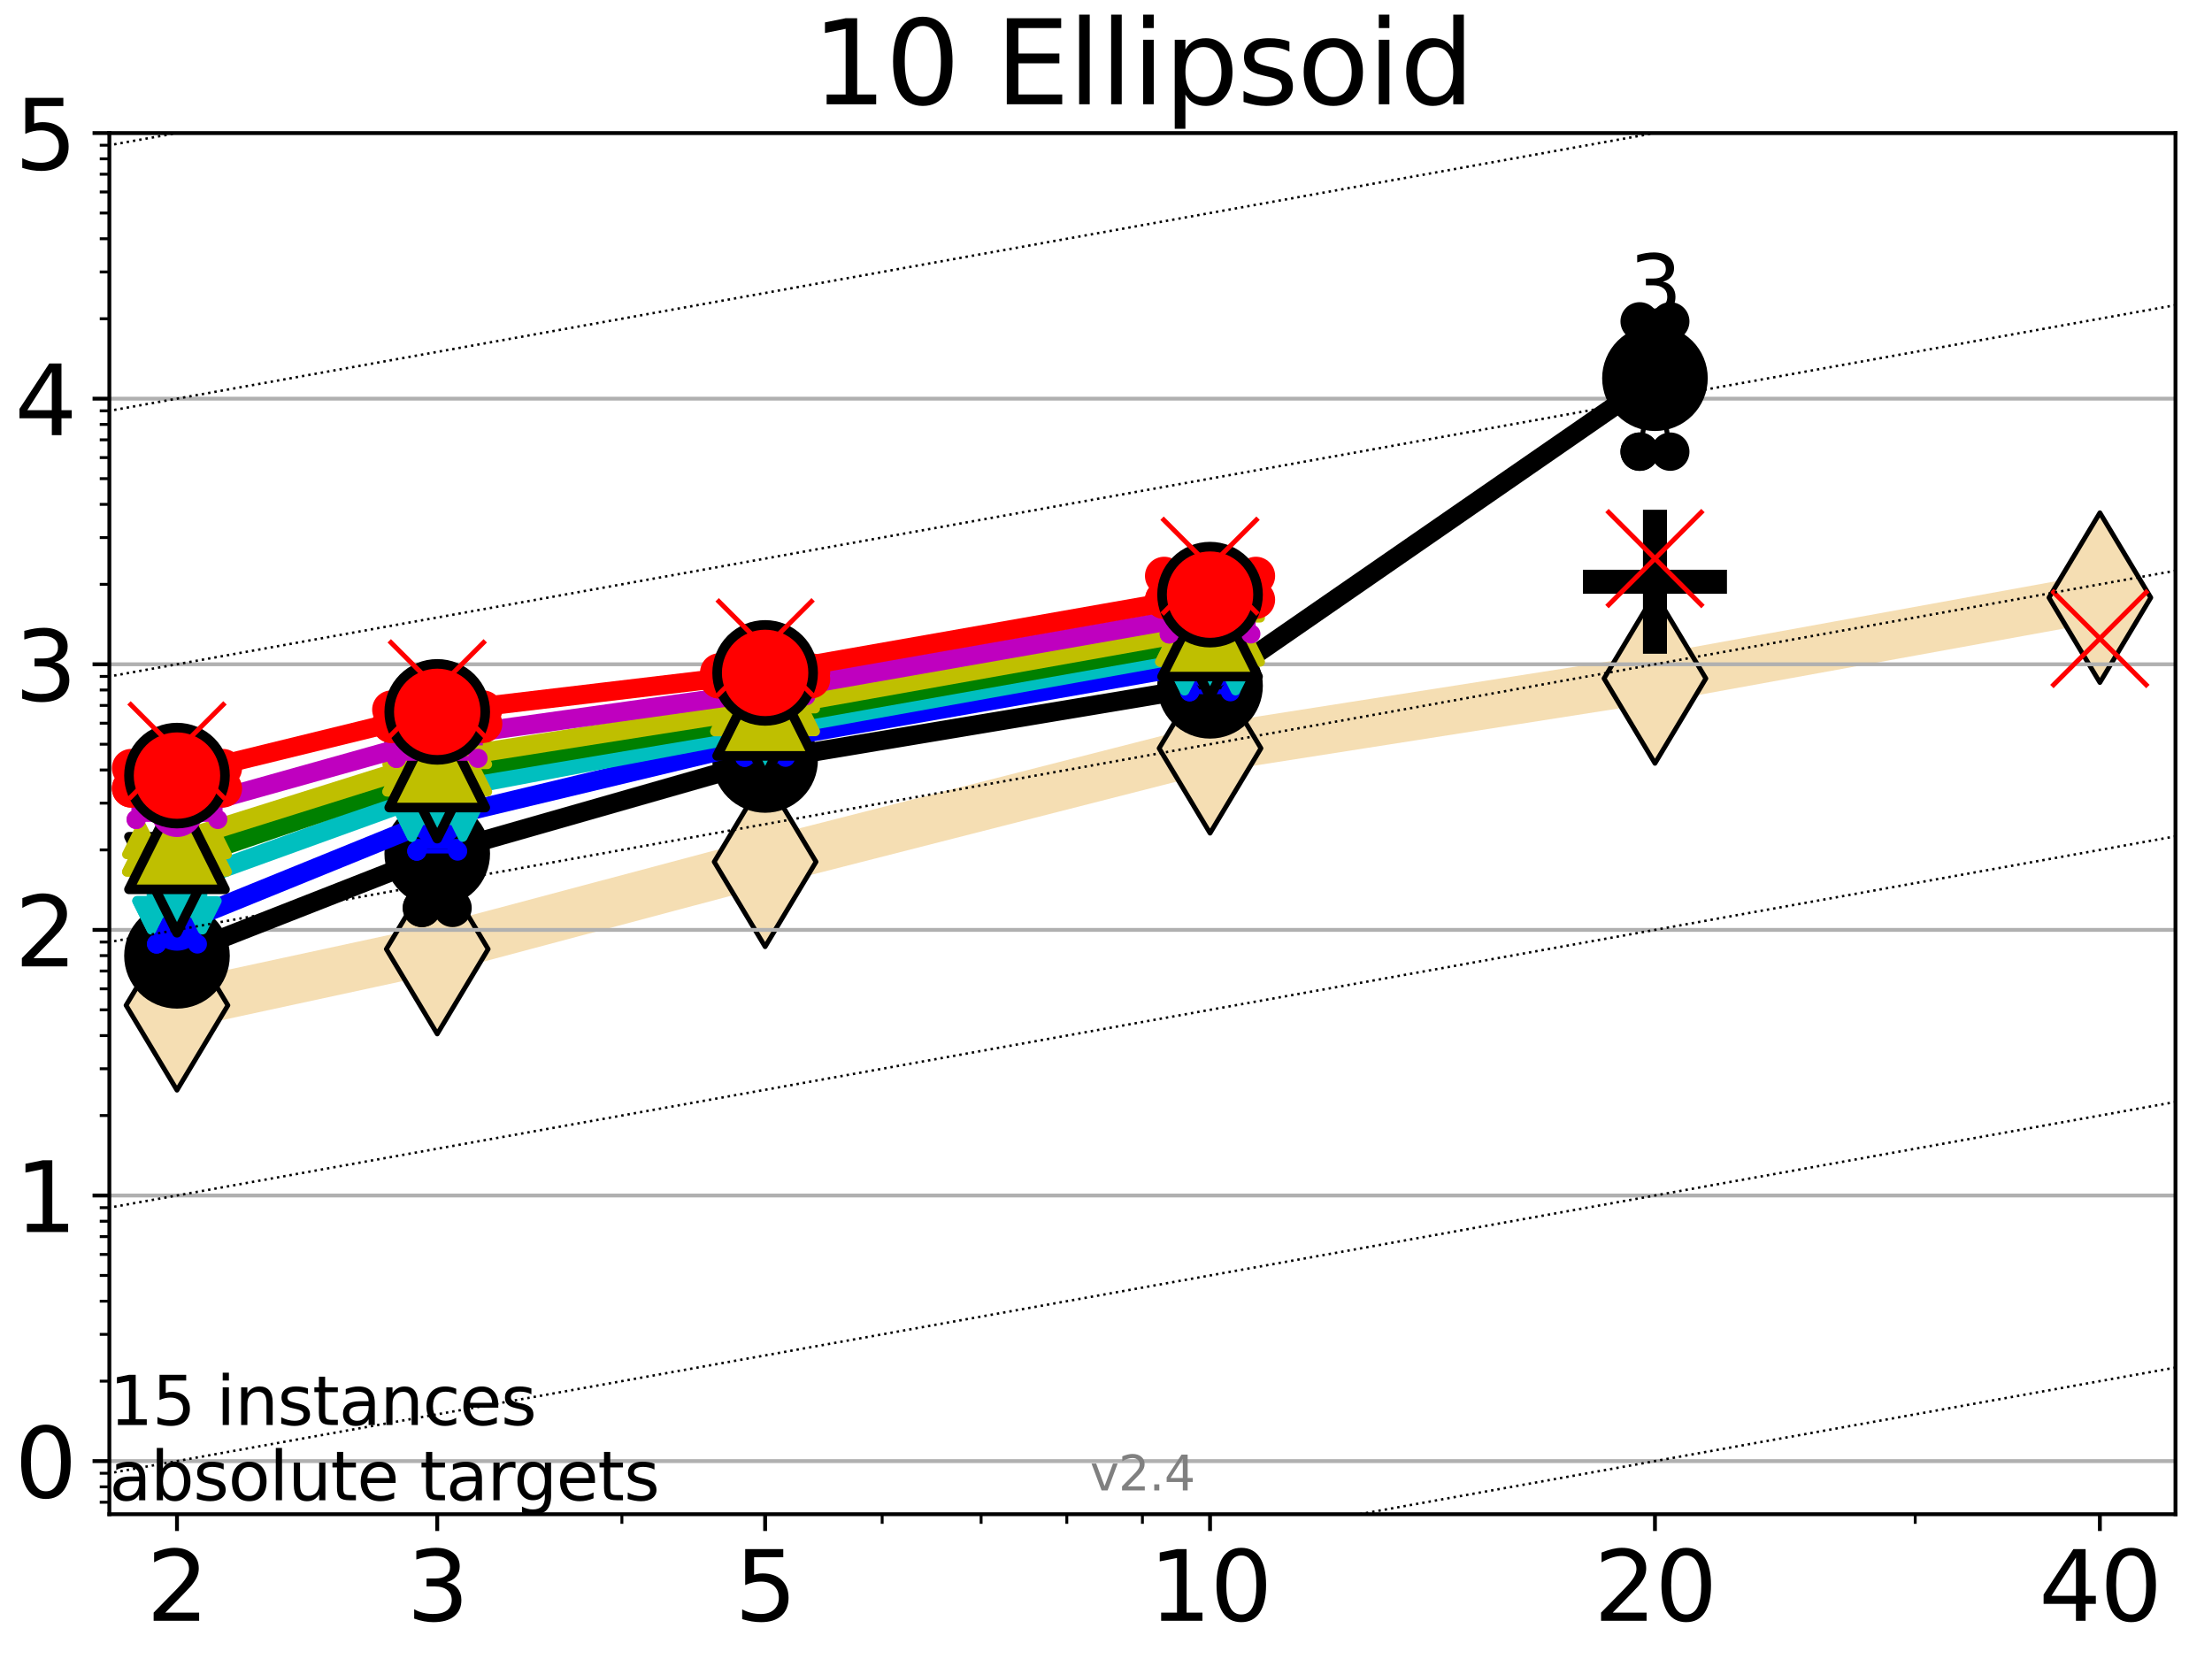 <?xml version="1.0" encoding="utf-8" standalone="no"?>
<!DOCTYPE svg PUBLIC "-//W3C//DTD SVG 1.1//EN"
  "http://www.w3.org/Graphics/SVG/1.1/DTD/svg11.dtd">
<svg height="345.6pt" version="1.1" viewBox="0 0 460.8 345.6" width="460.8pt" xmlns="http://www.w3.org/2000/svg" xmlns:xlink="http://www.w3.org/1999/xlink">
 <defs>
  <style type="text/css">*{stroke-linecap:butt;stroke-linejoin:round;}</style>
 </defs>
 <g id="figure_1">
  <g id="patch_1">
   <path d="M 0 345.6 
L 460.8 345.6 
L 460.8 0 
L 0 0 
z
" style="fill:#ffffff;"/>
  </g>
  <g id="axes_1">
   <g id="patch_2">
    <path d="M 22.78 315.44 
L 453.192 315.44 
L 453.192 27.72 
L 22.78 27.72 
z
" style="fill:#ffffff;"/>
   </g>
   <g id="line2d_1">
    <path clip-path="url(#p84935c6052)" d="M 36.868 209.426 
L 91.085 197.712 
L 159.39 179.535 
L 252.074 155.884 
L 344.758 141.338 
L 437.443 124.498 
" style="fill:none;stroke:#f5deb3;stroke-linecap:square;stroke-width:10;"/>
    <defs>
     <path d="M 0 17.678 
L 10.607 0 
L 0 -17.678 
L -10.607 0 
z
" id="m362e78bac0" style="stroke:#000000;stroke-linejoin:miter;"/>
    </defs>
    <g clip-path="url(#p84935c6052)">
     <use style="fill:#f5deb3;stroke:#000000;stroke-linejoin:miter;" x="36.868" xlink:href="#m362e78bac0" y="209.426"/>
     <use style="fill:#f5deb3;stroke:#000000;stroke-linejoin:miter;" x="91.085" xlink:href="#m362e78bac0" y="197.712"/>
     <use style="fill:#f5deb3;stroke:#000000;stroke-linejoin:miter;" x="159.39" xlink:href="#m362e78bac0" y="179.535"/>
     <use style="fill:#f5deb3;stroke:#000000;stroke-linejoin:miter;" x="252.074" xlink:href="#m362e78bac0" y="155.884"/>
     <use style="fill:#f5deb3;stroke:#000000;stroke-linejoin:miter;" x="344.758" xlink:href="#m362e78bac0" y="141.338"/>
     <use style="fill:#f5deb3;stroke:#000000;stroke-linejoin:miter;" x="437.443" xlink:href="#m362e78bac0" y="124.498"/>
    </g>
   </g>
   <g id="line2d_2">
    <defs>
     <path d="M -15 0 
L 15 0 
M 0 15 
L 0 -15 
" id="mc02a33a516" style="stroke:#000000;stroke-width:5;"/>
    </defs>
    <g clip-path="url(#p84935c6052)">
     <use style="stroke:#000000;stroke-width:5;" x="344.758" xlink:href="#mc02a33a516" y="121.19"/>
    </g>
   </g>
   <g id="matplotlib.axis_1">
    <g id="xtick_1">
     <g id="line2d_3">
      <defs>
       <path d="M 0 0 
L 0 3.5 
" id="m9b087108e6" style="stroke:#000000;stroke-width:0.8;"/>
      </defs>
      <g>
       <use style="stroke:#000000;stroke-width:0.8;" x="36.868" xlink:href="#m9b087108e6" y="315.44"/>
      </g>
     </g>
     <g id="text_1">
      <!-- 2 -->
      <g transform="translate(30.506 337.637)scale(0.2 -0.2)">
       <defs>
        <path d="M 1228 531 
L 3431 531 
L 3431 0 
L 469 0 
L 469 531 
Q 828 903 1448 1529 
Q 2069 2156 2228 2338 
Q 2531 2678 2651 2914 
Q 2772 3150 2772 3378 
Q 2772 3750 2511 3984 
Q 2250 4219 1831 4219 
Q 1534 4219 1204 4116 
Q 875 4013 500 3803 
L 500 4441 
Q 881 4594 1212 4672 
Q 1544 4750 1819 4750 
Q 2544 4750 2975 4387 
Q 3406 4025 3406 3419 
Q 3406 3131 3298 2873 
Q 3191 2616 2906 2266 
Q 2828 2175 2409 1742 
Q 1991 1309 1228 531 
z
" id="DejaVuSans-32" transform="scale(0.016)"/>
       </defs>
       <use xlink:href="#DejaVuSans-32"/>
      </g>
     </g>
    </g>
    <g id="xtick_2">
     <g id="line2d_4">
      <g>
       <use style="stroke:#000000;stroke-width:0.8;" x="91.085" xlink:href="#m9b087108e6" y="315.44"/>
      </g>
     </g>
     <g id="text_2">
      <!-- 3 -->
      <g transform="translate(84.723 337.637)scale(0.2 -0.2)">
       <defs>
        <path d="M 2597 2516 
Q 3050 2419 3304 2112 
Q 3559 1806 3559 1356 
Q 3559 666 3084 287 
Q 2609 -91 1734 -91 
Q 1441 -91 1130 -33 
Q 819 25 488 141 
L 488 750 
Q 750 597 1062 519 
Q 1375 441 1716 441 
Q 2309 441 2620 675 
Q 2931 909 2931 1356 
Q 2931 1769 2642 2001 
Q 2353 2234 1838 2234 
L 1294 2234 
L 1294 2753 
L 1863 2753 
Q 2328 2753 2575 2939 
Q 2822 3125 2822 3475 
Q 2822 3834 2567 4026 
Q 2313 4219 1838 4219 
Q 1578 4219 1281 4162 
Q 984 4106 628 3988 
L 628 4550 
Q 988 4650 1302 4700 
Q 1616 4750 1894 4750 
Q 2613 4750 3031 4423 
Q 3450 4097 3450 3541 
Q 3450 3153 3228 2886 
Q 3006 2619 2597 2516 
z
" id="DejaVuSans-33" transform="scale(0.016)"/>
       </defs>
       <use xlink:href="#DejaVuSans-33"/>
      </g>
     </g>
    </g>
    <g id="xtick_3">
     <g id="line2d_5">
      <g>
       <use style="stroke:#000000;stroke-width:0.8;" x="159.39" xlink:href="#m9b087108e6" y="315.44"/>
      </g>
     </g>
     <g id="text_3">
      <!-- 5 -->
      <g transform="translate(153.028 337.637)scale(0.2 -0.2)">
       <defs>
        <path d="M 691 4666 
L 3169 4666 
L 3169 4134 
L 1269 4134 
L 1269 2991 
Q 1406 3038 1543 3061 
Q 1681 3084 1819 3084 
Q 2600 3084 3056 2656 
Q 3513 2228 3513 1497 
Q 3513 744 3044 326 
Q 2575 -91 1722 -91 
Q 1428 -91 1123 -41 
Q 819 9 494 109 
L 494 744 
Q 775 591 1075 516 
Q 1375 441 1709 441 
Q 2250 441 2565 725 
Q 2881 1009 2881 1497 
Q 2881 1984 2565 2268 
Q 2250 2553 1709 2553 
Q 1456 2553 1204 2497 
Q 953 2441 691 2322 
L 691 4666 
z
" id="DejaVuSans-35" transform="scale(0.016)"/>
       </defs>
       <use xlink:href="#DejaVuSans-35"/>
      </g>
     </g>
    </g>
    <g id="xtick_4">
     <g id="line2d_6">
      <g>
       <use style="stroke:#000000;stroke-width:0.8;" x="252.074" xlink:href="#m9b087108e6" y="315.44"/>
      </g>
     </g>
     <g id="text_4">
      <!-- 10 -->
      <g transform="translate(239.349 337.637)scale(0.2 -0.2)">
       <defs>
        <path d="M 794 531 
L 1825 531 
L 1825 4091 
L 703 3866 
L 703 4441 
L 1819 4666 
L 2450 4666 
L 2450 531 
L 3481 531 
L 3481 0 
L 794 0 
L 794 531 
z
" id="DejaVuSans-31" transform="scale(0.016)"/>
        <path d="M 2034 4250 
Q 1547 4250 1301 3770 
Q 1056 3291 1056 2328 
Q 1056 1369 1301 889 
Q 1547 409 2034 409 
Q 2525 409 2770 889 
Q 3016 1369 3016 2328 
Q 3016 3291 2770 3770 
Q 2525 4250 2034 4250 
z
M 2034 4750 
Q 2819 4750 3233 4129 
Q 3647 3509 3647 2328 
Q 3647 1150 3233 529 
Q 2819 -91 2034 -91 
Q 1250 -91 836 529 
Q 422 1150 422 2328 
Q 422 3509 836 4129 
Q 1250 4750 2034 4750 
z
" id="DejaVuSans-30" transform="scale(0.016)"/>
       </defs>
       <use xlink:href="#DejaVuSans-31"/>
       <use x="63.623" xlink:href="#DejaVuSans-30"/>
      </g>
     </g>
    </g>
    <g id="xtick_5">
     <g id="line2d_7">
      <g>
       <use style="stroke:#000000;stroke-width:0.8;" x="344.758" xlink:href="#m9b087108e6" y="315.44"/>
      </g>
     </g>
     <g id="text_5">
      <!-- 20 -->
      <g transform="translate(332.033 337.637)scale(0.2 -0.2)">
       <use xlink:href="#DejaVuSans-32"/>
       <use x="63.623" xlink:href="#DejaVuSans-30"/>
      </g>
     </g>
    </g>
    <g id="xtick_6">
     <g id="line2d_8">
      <g>
       <use style="stroke:#000000;stroke-width:0.8;" x="437.443" xlink:href="#m9b087108e6" y="315.44"/>
      </g>
     </g>
     <g id="text_6">
      <!-- 40 -->
      <g transform="translate(424.718 337.637)scale(0.2 -0.2)">
       <defs>
        <path d="M 2419 4116 
L 825 1625 
L 2419 1625 
L 2419 4116 
z
M 2253 4666 
L 3047 4666 
L 3047 1625 
L 3713 1625 
L 3713 1100 
L 3047 1100 
L 3047 0 
L 2419 0 
L 2419 1100 
L 313 1100 
L 313 1709 
L 2253 4666 
z
" id="DejaVuSans-34" transform="scale(0.016)"/>
       </defs>
       <use xlink:href="#DejaVuSans-34"/>
       <use x="63.623" xlink:href="#DejaVuSans-30"/>
      </g>
     </g>
    </g>
    <g id="xtick_7">
     <g id="line2d_9">
      <defs>
       <path d="M 0 0 
L 0 2 
" id="m3f6e91ca71" style="stroke:#000000;stroke-width:0.6;"/>
      </defs>
      <g>
       <use style="stroke:#000000;stroke-width:0.6;" x="129.552" xlink:href="#m3f6e91ca71" y="315.44"/>
      </g>
     </g>
    </g>
    <g id="xtick_8">
     <g id="line2d_10">
      <g>
       <use style="stroke:#000000;stroke-width:0.6;" x="183.769" xlink:href="#m3f6e91ca71" y="315.44"/>
      </g>
     </g>
    </g>
    <g id="xtick_9">
     <g id="line2d_11">
      <g>
       <use style="stroke:#000000;stroke-width:0.6;" x="204.381" xlink:href="#m3f6e91ca71" y="315.44"/>
      </g>
     </g>
    </g>
    <g id="xtick_10">
     <g id="line2d_12">
      <g>
       <use style="stroke:#000000;stroke-width:0.6;" x="222.237" xlink:href="#m3f6e91ca71" y="315.44"/>
      </g>
     </g>
    </g>
    <g id="xtick_11">
     <g id="line2d_13">
      <g>
       <use style="stroke:#000000;stroke-width:0.6;" x="237.986" xlink:href="#m3f6e91ca71" y="315.44"/>
      </g>
     </g>
    </g>
    <g id="xtick_12">
     <g id="line2d_14">
      <g>
       <use style="stroke:#000000;stroke-width:0.6;" x="398.975" xlink:href="#m3f6e91ca71" y="315.44"/>
      </g>
     </g>
    </g>
   </g>
   <g id="matplotlib.axis_2">
    <g id="ytick_1">
     <g id="line2d_15">
      <path clip-path="url(#p84935c6052)" d="M 22.78 304.374 
L 453.192 304.374 
" style="fill:none;stroke:#b0b0b0;stroke-linecap:square;stroke-width:0.8;"/>
     </g>
     <g id="line2d_16">
      <defs>
       <path d="M 0 0 
L -3.5 0 
" id="m61be8c10f7" style="stroke:#000000;stroke-width:0.8;"/>
      </defs>
      <g>
       <use style="stroke:#000000;stroke-width:0.8;" x="22.78" xlink:href="#m61be8c10f7" y="304.374"/>
      </g>
     </g>
     <g id="text_7">
      <!-- 0 -->
      <g transform="translate(3.055 311.972)scale(0.2 -0.2)">
       <use xlink:href="#DejaVuSans-30"/>
      </g>
     </g>
    </g>
    <g id="ytick_2">
     <g id="line2d_17">
      <path clip-path="url(#p84935c6052)" d="M 22.78 249.043 
L 453.192 249.043 
" style="fill:none;stroke:#b0b0b0;stroke-linecap:square;stroke-width:0.8;"/>
     </g>
     <g id="line2d_18">
      <g>
       <use style="stroke:#000000;stroke-width:0.8;" x="22.78" xlink:href="#m61be8c10f7" y="249.043"/>
      </g>
     </g>
     <g id="text_8">
      <!-- 1 -->
      <g transform="translate(3.055 256.642)scale(0.2 -0.2)">
       <use xlink:href="#DejaVuSans-31"/>
      </g>
     </g>
    </g>
    <g id="ytick_3">
     <g id="line2d_19">
      <path clip-path="url(#p84935c6052)" d="M 22.78 193.712 
L 453.192 193.712 
" style="fill:none;stroke:#b0b0b0;stroke-linecap:square;stroke-width:0.8;"/>
     </g>
     <g id="line2d_20">
      <g>
       <use style="stroke:#000000;stroke-width:0.8;" x="22.78" xlink:href="#m61be8c10f7" y="193.712"/>
      </g>
     </g>
     <g id="text_9">
      <!-- 2 -->
      <g transform="translate(3.055 201.311)scale(0.2 -0.2)">
       <use xlink:href="#DejaVuSans-32"/>
      </g>
     </g>
    </g>
    <g id="ytick_4">
     <g id="line2d_21">
      <path clip-path="url(#p84935c6052)" d="M 22.78 138.382 
L 453.192 138.382 
" style="fill:none;stroke:#b0b0b0;stroke-linecap:square;stroke-width:0.8;"/>
     </g>
     <g id="line2d_22">
      <g>
       <use style="stroke:#000000;stroke-width:0.8;" x="22.78" xlink:href="#m61be8c10f7" y="138.382"/>
      </g>
     </g>
     <g id="text_10">
      <!-- 3 -->
      <g transform="translate(3.055 145.98)scale(0.2 -0.2)">
       <use xlink:href="#DejaVuSans-33"/>
      </g>
     </g>
    </g>
    <g id="ytick_5">
     <g id="line2d_23">
      <path clip-path="url(#p84935c6052)" d="M 22.78 83.051 
L 453.192 83.051 
" style="fill:none;stroke:#b0b0b0;stroke-linecap:square;stroke-width:0.8;"/>
     </g>
     <g id="line2d_24">
      <g>
       <use style="stroke:#000000;stroke-width:0.8;" x="22.78" xlink:href="#m61be8c10f7" y="83.051"/>
      </g>
     </g>
     <g id="text_11">
      <!-- 4 -->
      <g transform="translate(3.055 90.649)scale(0.2 -0.2)">
       <use xlink:href="#DejaVuSans-34"/>
      </g>
     </g>
    </g>
    <g id="ytick_6">
     <g id="line2d_25">
      <path clip-path="url(#p84935c6052)" d="M 22.78 27.72 
L 453.192 27.72 
" style="fill:none;stroke:#b0b0b0;stroke-linecap:square;stroke-width:0.8;"/>
     </g>
     <g id="line2d_26">
      <g>
       <use style="stroke:#000000;stroke-width:0.8;" x="22.78" xlink:href="#m61be8c10f7" y="27.72"/>
      </g>
     </g>
     <g id="text_12">
      <!-- 5 -->
      <g transform="translate(3.055 35.318)scale(0.2 -0.2)">
       <use xlink:href="#DejaVuSans-35"/>
      </g>
     </g>
    </g>
    <g id="ytick_7">
     <g id="line2d_27">
      <defs>
       <path d="M 0 0 
L -2 0 
" id="m955336fc8e" style="stroke:#000000;stroke-width:0.6;"/>
      </defs>
      <g>
       <use style="stroke:#000000;stroke-width:0.6;" x="22.78" xlink:href="#m955336fc8e" y="312.945"/>
      </g>
     </g>
    </g>
    <g id="ytick_8">
     <g id="line2d_28">
      <g>
       <use style="stroke:#000000;stroke-width:0.6;" x="22.78" xlink:href="#m955336fc8e" y="309.736"/>
      </g>
     </g>
    </g>
    <g id="ytick_9">
     <g id="line2d_29">
      <g>
       <use style="stroke:#000000;stroke-width:0.6;" x="22.78" xlink:href="#m955336fc8e" y="306.906"/>
      </g>
     </g>
    </g>
    <g id="ytick_10">
     <g id="line2d_30">
      <g>
       <use style="stroke:#000000;stroke-width:0.6;" x="22.78" xlink:href="#m955336fc8e" y="287.718"/>
      </g>
     </g>
    </g>
    <g id="ytick_11">
     <g id="line2d_31">
      <g>
       <use style="stroke:#000000;stroke-width:0.6;" x="22.78" xlink:href="#m955336fc8e" y="277.974"/>
      </g>
     </g>
    </g>
    <g id="ytick_12">
     <g id="line2d_32">
      <g>
       <use style="stroke:#000000;stroke-width:0.6;" x="22.78" xlink:href="#m955336fc8e" y="271.061"/>
      </g>
     </g>
    </g>
    <g id="ytick_13">
     <g id="line2d_33">
      <g>
       <use style="stroke:#000000;stroke-width:0.6;" x="22.78" xlink:href="#m955336fc8e" y="265.699"/>
      </g>
     </g>
    </g>
    <g id="ytick_14">
     <g id="line2d_34">
      <g>
       <use style="stroke:#000000;stroke-width:0.6;" x="22.78" xlink:href="#m955336fc8e" y="261.318"/>
      </g>
     </g>
    </g>
    <g id="ytick_15">
     <g id="line2d_35">
      <g>
       <use style="stroke:#000000;stroke-width:0.6;" x="22.78" xlink:href="#m955336fc8e" y="257.614"/>
      </g>
     </g>
    </g>
    <g id="ytick_16">
     <g id="line2d_36">
      <g>
       <use style="stroke:#000000;stroke-width:0.6;" x="22.78" xlink:href="#m955336fc8e" y="254.405"/>
      </g>
     </g>
    </g>
    <g id="ytick_17">
     <g id="line2d_37">
      <g>
       <use style="stroke:#000000;stroke-width:0.6;" x="22.78" xlink:href="#m955336fc8e" y="251.575"/>
      </g>
     </g>
    </g>
    <g id="ytick_18">
     <g id="line2d_38">
      <g>
       <use style="stroke:#000000;stroke-width:0.6;" x="22.78" xlink:href="#m955336fc8e" y="232.387"/>
      </g>
     </g>
    </g>
    <g id="ytick_19">
     <g id="line2d_39">
      <g>
       <use style="stroke:#000000;stroke-width:0.6;" x="22.78" xlink:href="#m955336fc8e" y="222.644"/>
      </g>
     </g>
    </g>
    <g id="ytick_20">
     <g id="line2d_40">
      <g>
       <use style="stroke:#000000;stroke-width:0.6;" x="22.78" xlink:href="#m955336fc8e" y="215.731"/>
      </g>
     </g>
    </g>
    <g id="ytick_21">
     <g id="line2d_41">
      <g>
       <use style="stroke:#000000;stroke-width:0.6;" x="22.78" xlink:href="#m955336fc8e" y="210.369"/>
      </g>
     </g>
    </g>
    <g id="ytick_22">
     <g id="line2d_42">
      <g>
       <use style="stroke:#000000;stroke-width:0.6;" x="22.78" xlink:href="#m955336fc8e" y="205.987"/>
      </g>
     </g>
    </g>
    <g id="ytick_23">
     <g id="line2d_43">
      <g>
       <use style="stroke:#000000;stroke-width:0.6;" x="22.78" xlink:href="#m955336fc8e" y="202.283"/>
      </g>
     </g>
    </g>
    <g id="ytick_24">
     <g id="line2d_44">
      <g>
       <use style="stroke:#000000;stroke-width:0.6;" x="22.78" xlink:href="#m955336fc8e" y="199.074"/>
      </g>
     </g>
    </g>
    <g id="ytick_25">
     <g id="line2d_45">
      <g>
       <use style="stroke:#000000;stroke-width:0.6;" x="22.78" xlink:href="#m955336fc8e" y="196.244"/>
      </g>
     </g>
    </g>
    <g id="ytick_26">
     <g id="line2d_46">
      <g>
       <use style="stroke:#000000;stroke-width:0.6;" x="22.78" xlink:href="#m955336fc8e" y="177.056"/>
      </g>
     </g>
    </g>
    <g id="ytick_27">
     <g id="line2d_47">
      <g>
       <use style="stroke:#000000;stroke-width:0.6;" x="22.78" xlink:href="#m955336fc8e" y="167.313"/>
      </g>
     </g>
    </g>
    <g id="ytick_28">
     <g id="line2d_48">
      <g>
       <use style="stroke:#000000;stroke-width:0.6;" x="22.78" xlink:href="#m955336fc8e" y="160.4"/>
      </g>
     </g>
    </g>
    <g id="ytick_29">
     <g id="line2d_49">
      <g>
       <use style="stroke:#000000;stroke-width:0.6;" x="22.78" xlink:href="#m955336fc8e" y="155.038"/>
      </g>
     </g>
    </g>
    <g id="ytick_30">
     <g id="line2d_50">
      <g>
       <use style="stroke:#000000;stroke-width:0.6;" x="22.78" xlink:href="#m955336fc8e" y="150.657"/>
      </g>
     </g>
    </g>
    <g id="ytick_31">
     <g id="line2d_51">
      <g>
       <use style="stroke:#000000;stroke-width:0.6;" x="22.78" xlink:href="#m955336fc8e" y="146.952"/>
      </g>
     </g>
    </g>
    <g id="ytick_32">
     <g id="line2d_52">
      <g>
       <use style="stroke:#000000;stroke-width:0.6;" x="22.78" xlink:href="#m955336fc8e" y="143.744"/>
      </g>
     </g>
    </g>
    <g id="ytick_33">
     <g id="line2d_53">
      <g>
       <use style="stroke:#000000;stroke-width:0.6;" x="22.78" xlink:href="#m955336fc8e" y="140.913"/>
      </g>
     </g>
    </g>
    <g id="ytick_34">
     <g id="line2d_54">
      <g>
       <use style="stroke:#000000;stroke-width:0.6;" x="22.78" xlink:href="#m955336fc8e" y="121.725"/>
      </g>
     </g>
    </g>
    <g id="ytick_35">
     <g id="line2d_55">
      <g>
       <use style="stroke:#000000;stroke-width:0.6;" x="22.78" xlink:href="#m955336fc8e" y="111.982"/>
      </g>
     </g>
    </g>
    <g id="ytick_36">
     <g id="line2d_56">
      <g>
       <use style="stroke:#000000;stroke-width:0.6;" x="22.78" xlink:href="#m955336fc8e" y="105.069"/>
      </g>
     </g>
    </g>
    <g id="ytick_37">
     <g id="line2d_57">
      <g>
       <use style="stroke:#000000;stroke-width:0.6;" x="22.78" xlink:href="#m955336fc8e" y="99.707"/>
      </g>
     </g>
    </g>
    <g id="ytick_38">
     <g id="line2d_58">
      <g>
       <use style="stroke:#000000;stroke-width:0.6;" x="22.78" xlink:href="#m955336fc8e" y="95.326"/>
      </g>
     </g>
    </g>
    <g id="ytick_39">
     <g id="line2d_59">
      <g>
       <use style="stroke:#000000;stroke-width:0.6;" x="22.78" xlink:href="#m955336fc8e" y="91.622"/>
      </g>
     </g>
    </g>
    <g id="ytick_40">
     <g id="line2d_60">
      <g>
       <use style="stroke:#000000;stroke-width:0.6;" x="22.78" xlink:href="#m955336fc8e" y="88.413"/>
      </g>
     </g>
    </g>
    <g id="ytick_41">
     <g id="line2d_61">
      <g>
       <use style="stroke:#000000;stroke-width:0.6;" x="22.78" xlink:href="#m955336fc8e" y="85.583"/>
      </g>
     </g>
    </g>
    <g id="ytick_42">
     <g id="line2d_62">
      <g>
       <use style="stroke:#000000;stroke-width:0.6;" x="22.78" xlink:href="#m955336fc8e" y="66.395"/>
      </g>
     </g>
    </g>
    <g id="ytick_43">
     <g id="line2d_63">
      <g>
       <use style="stroke:#000000;stroke-width:0.6;" x="22.78" xlink:href="#m955336fc8e" y="56.651"/>
      </g>
     </g>
    </g>
    <g id="ytick_44">
     <g id="line2d_64">
      <g>
       <use style="stroke:#000000;stroke-width:0.6;" x="22.78" xlink:href="#m955336fc8e" y="49.738"/>
      </g>
     </g>
    </g>
    <g id="ytick_45">
     <g id="line2d_65">
      <g>
       <use style="stroke:#000000;stroke-width:0.6;" x="22.78" xlink:href="#m955336fc8e" y="44.376"/>
      </g>
     </g>
    </g>
    <g id="ytick_46">
     <g id="line2d_66">
      <g>
       <use style="stroke:#000000;stroke-width:0.6;" x="22.78" xlink:href="#m955336fc8e" y="39.995"/>
      </g>
     </g>
    </g>
    <g id="ytick_47">
     <g id="line2d_67">
      <g>
       <use style="stroke:#000000;stroke-width:0.6;" x="22.78" xlink:href="#m955336fc8e" y="36.291"/>
      </g>
     </g>
    </g>
    <g id="ytick_48">
     <g id="line2d_68">
      <g>
       <use style="stroke:#000000;stroke-width:0.6;" x="22.78" xlink:href="#m955336fc8e" y="33.082"/>
      </g>
     </g>
    </g>
    <g id="ytick_49">
     <g id="line2d_69">
      <g>
       <use style="stroke:#000000;stroke-width:0.6;" x="22.78" xlink:href="#m955336fc8e" y="30.252"/>
      </g>
     </g>
    </g>
   </g>
   <g id="line2d_70">
    <path clip-path="url(#p84935c6052)" d="M 33.682 203.88 
L 35.912 197.477 
L 33.682 194.198 
L 40.054 194.198 
L 37.824 197.477 
L 40.054 203.88 
L 33.682 203.88 
" style="fill:none;stroke:#000000;stroke-linecap:square;"/>
   </g>
   <g id="line2d_71">
    <path clip-path="url(#p84935c6052)" d="M 33.682 203.88 
L 40.054 203.88 
L 40.054 194.198 
L 33.682 194.198 
L 33.682 203.88 
" style="fill:none;"/>
    <defs>
     <path d="M 0 3 
C 0.796 3 1.559 2.684 2.121 2.121 
C 2.684 1.559 3 0.796 3 0 
C 3 -0.796 2.684 -1.559 2.121 -2.121 
C 1.559 -2.684 0.796 -3 0 -3 
C -0.796 -3 -1.559 -2.684 -2.121 -2.121 
C -2.684 -1.559 -3 -0.796 -3 0 
C -3 0.796 -2.684 1.559 -2.121 2.121 
C -1.559 2.684 -0.796 3 0 3 
z
" id="m3772391ec4" style="stroke:#000000;stroke-width:2;"/>
    </defs>
    <g clip-path="url(#p84935c6052)">
     <use style="stroke:#000000;stroke-width:2;" x="33.682" xlink:href="#m3772391ec4" y="203.88"/>
     <use style="stroke:#000000;stroke-width:2;" x="40.054" xlink:href="#m3772391ec4" y="203.88"/>
     <use style="stroke:#000000;stroke-width:2;" x="40.054" xlink:href="#m3772391ec4" y="194.198"/>
     <use style="stroke:#000000;stroke-width:2;" x="33.682" xlink:href="#m3772391ec4" y="194.198"/>
     <use style="stroke:#000000;stroke-width:2;" x="33.682" xlink:href="#m3772391ec4" y="203.88"/>
    </g>
   </g>
   <g id="line2d_72">
    <path clip-path="url(#p84935c6052)" d="M 33.682 197.477 
L 40.054 197.477 
" style="fill:none;stroke:#000000;stroke-linecap:square;stroke-width:2;"/>
   </g>
   <g id="line2d_73">
    <path clip-path="url(#p84935c6052)" d="M 87.899 189.132 
L 90.129 176.837 
L 87.899 170.023 
L 94.271 170.023 
L 92.041 176.837 
L 94.271 189.132 
L 87.899 189.132 
" style="fill:none;stroke:#000000;stroke-linecap:square;"/>
   </g>
   <g id="line2d_74">
    <path clip-path="url(#p84935c6052)" d="M 87.899 189.132 
L 94.271 189.132 
L 94.271 170.023 
L 87.899 170.023 
L 87.899 189.132 
" style="fill:none;"/>
    <g clip-path="url(#p84935c6052)">
     <use style="stroke:#000000;stroke-width:2;" x="87.899" xlink:href="#m3772391ec4" y="189.132"/>
     <use style="stroke:#000000;stroke-width:2;" x="94.271" xlink:href="#m3772391ec4" y="189.132"/>
     <use style="stroke:#000000;stroke-width:2;" x="94.271" xlink:href="#m3772391ec4" y="170.023"/>
     <use style="stroke:#000000;stroke-width:2;" x="87.899" xlink:href="#m3772391ec4" y="170.023"/>
     <use style="stroke:#000000;stroke-width:2;" x="87.899" xlink:href="#m3772391ec4" y="189.132"/>
    </g>
   </g>
   <g id="line2d_75">
    <path clip-path="url(#p84935c6052)" d="M 87.899 176.837 
L 94.271 176.837 
" style="fill:none;stroke:#000000;stroke-linecap:square;stroke-width:2;"/>
   </g>
   <g id="line2d_76">
    <path clip-path="url(#p84935c6052)" d="M 156.204 162.377 
L 158.434 158.634 
L 156.204 153.801 
L 162.576 153.801 
L 160.346 158.634 
L 162.576 162.377 
L 156.204 162.377 
" style="fill:none;stroke:#000000;stroke-linecap:square;"/>
   </g>
   <g id="line2d_77">
    <path clip-path="url(#p84935c6052)" d="M 156.204 162.377 
L 162.576 162.377 
L 162.576 153.801 
L 156.204 153.801 
L 156.204 162.377 
" style="fill:none;"/>
    <g clip-path="url(#p84935c6052)">
     <use style="stroke:#000000;stroke-width:2;" x="156.204" xlink:href="#m3772391ec4" y="162.377"/>
     <use style="stroke:#000000;stroke-width:2;" x="162.576" xlink:href="#m3772391ec4" y="162.377"/>
     <use style="stroke:#000000;stroke-width:2;" x="162.576" xlink:href="#m3772391ec4" y="153.801"/>
     <use style="stroke:#000000;stroke-width:2;" x="156.204" xlink:href="#m3772391ec4" y="153.801"/>
     <use style="stroke:#000000;stroke-width:2;" x="156.204" xlink:href="#m3772391ec4" y="162.377"/>
    </g>
   </g>
   <g id="line2d_78">
    <path clip-path="url(#p84935c6052)" d="M 156.204 158.634 
L 162.576 158.634 
" style="fill:none;stroke:#000000;stroke-linecap:square;stroke-width:2;"/>
   </g>
   <g id="line2d_79">
    <path clip-path="url(#p84935c6052)" d="M 248.888 146.433 
L 251.118 142.199 
L 248.888 136.945 
L 255.26 136.945 
L 253.03 142.199 
L 255.26 146.433 
L 248.888 146.433 
" style="fill:none;stroke:#000000;stroke-linecap:square;"/>
   </g>
   <g id="line2d_80">
    <path clip-path="url(#p84935c6052)" d="M 248.888 146.433 
L 255.26 146.433 
L 255.26 136.945 
L 248.888 136.945 
L 248.888 146.433 
" style="fill:none;"/>
    <g clip-path="url(#p84935c6052)">
     <use style="stroke:#000000;stroke-width:2;" x="248.888" xlink:href="#m3772391ec4" y="146.433"/>
     <use style="stroke:#000000;stroke-width:2;" x="255.26" xlink:href="#m3772391ec4" y="146.433"/>
     <use style="stroke:#000000;stroke-width:2;" x="255.26" xlink:href="#m3772391ec4" y="136.945"/>
     <use style="stroke:#000000;stroke-width:2;" x="248.888" xlink:href="#m3772391ec4" y="136.945"/>
     <use style="stroke:#000000;stroke-width:2;" x="248.888" xlink:href="#m3772391ec4" y="146.433"/>
    </g>
   </g>
   <g id="line2d_81">
    <path clip-path="url(#p84935c6052)" d="M 248.888 142.199 
L 255.26 142.199 
" style="fill:none;stroke:#000000;stroke-linecap:square;stroke-width:2;"/>
   </g>
   <g id="line2d_82">
    <path clip-path="url(#p84935c6052)" d="M 341.572 94.088 
L 343.803 80.755 
L 341.572 66.948 
L 347.945 66.948 
L 345.714 80.755 
L 347.945 94.088 
L 341.572 94.088 
" style="fill:none;stroke:#000000;stroke-linecap:square;"/>
   </g>
   <g id="line2d_83">
    <path clip-path="url(#p84935c6052)" d="M 341.572 94.088 
L 347.945 94.088 
L 347.945 66.948 
L 341.572 66.948 
L 341.572 94.088 
" style="fill:none;"/>
    <g clip-path="url(#p84935c6052)">
     <use style="stroke:#000000;stroke-width:2;" x="341.572" xlink:href="#m3772391ec4" y="94.088"/>
     <use style="stroke:#000000;stroke-width:2;" x="347.945" xlink:href="#m3772391ec4" y="94.088"/>
     <use style="stroke:#000000;stroke-width:2;" x="347.945" xlink:href="#m3772391ec4" y="66.948"/>
     <use style="stroke:#000000;stroke-width:2;" x="341.572" xlink:href="#m3772391ec4" y="66.948"/>
     <use style="stroke:#000000;stroke-width:2;" x="341.572" xlink:href="#m3772391ec4" y="94.088"/>
    </g>
   </g>
   <g id="line2d_84">
    <path clip-path="url(#p84935c6052)" d="M 341.572 80.755 
L 347.945 80.755 
" style="fill:none;stroke:#000000;stroke-linecap:square;stroke-width:2;"/>
   </g>
   <g id="line2d_85">
    <path clip-path="url(#p84935c6052)" d="M 36.868 199.115 
L 91.085 177.838 
" style="fill:none;stroke:#000000;stroke-linecap:square;stroke-width:4;"/>
   </g>
   <g id="line2d_86">
    <path clip-path="url(#p84935c6052)" d="M 91.085 177.838 
L 159.39 158.318 
" style="fill:none;stroke:#000000;stroke-linecap:square;stroke-width:4;"/>
   </g>
   <g id="line2d_87">
    <path clip-path="url(#p84935c6052)" d="M 159.39 158.318 
L 252.074 142.866 
" style="fill:none;stroke:#000000;stroke-linecap:square;stroke-width:4;"/>
   </g>
   <g id="line2d_88">
    <path clip-path="url(#p84935c6052)" d="M 252.074 142.866 
L 344.758 78.788 
" style="fill:none;stroke:#000000;stroke-linecap:square;stroke-width:4;"/>
   </g>
   <g id="line2d_89">
    <path clip-path="url(#p84935c6052)" d="M 36.868 199.115 
L 91.085 177.838 
L 159.39 158.318 
L 252.074 142.866 
L 344.758 78.788 
" style="fill:none;"/>
    <defs>
     <path d="M 0 10 
C 2.652 10 5.196 8.946 7.071 7.071 
C 8.946 5.196 10 2.652 10 0 
C 10 -2.652 8.946 -5.196 7.071 -7.071 
C 5.196 -8.946 2.652 -10 0 -10 
C -2.652 -10 -5.196 -8.946 -7.071 -7.071 
C -8.946 -5.196 -10 -2.652 -10 0 
C -10 2.652 -8.946 5.196 -7.071 7.071 
C -5.196 8.946 -2.652 10 0 10 
z
" id="m0b61166f89" style="stroke:#000000;stroke-width:2;"/>
    </defs>
    <g clip-path="url(#p84935c6052)">
     <use style="stroke:#000000;stroke-width:2;" x="36.868" xlink:href="#m0b61166f89" y="199.115"/>
     <use style="stroke:#000000;stroke-width:2;" x="91.085" xlink:href="#m0b61166f89" y="177.838"/>
     <use style="stroke:#000000;stroke-width:2;" x="159.39" xlink:href="#m0b61166f89" y="158.318"/>
     <use style="stroke:#000000;stroke-width:2;" x="252.074" xlink:href="#m0b61166f89" y="142.866"/>
     <use style="stroke:#000000;stroke-width:2;" x="344.758" xlink:href="#m0b61166f89" y="78.788"/>
    </g>
   </g>
   <g id="line2d_90">
    <path clip-path="url(#p84935c6052)" d="M 32.62 196.648 
L 35.594 192.886 
L 32.62 184.455 
L 41.116 184.455 
L 38.143 192.886 
L 41.116 196.648 
L 32.62 196.648 
" style="fill:none;stroke:#0000ff;stroke-linecap:square;"/>
   </g>
   <g id="line2d_91">
    <path clip-path="url(#p84935c6052)" d="M 32.62 196.648 
L 41.116 196.648 
L 41.116 184.455 
L 32.62 184.455 
L 32.62 196.648 
" style="fill:none;"/>
    <defs>
     <path d="M 0 1.5 
C 0.398 1.5 0.779 1.342 1.061 1.061 
C 1.342 0.779 1.5 0.398 1.5 0 
C 1.5 -0.398 1.342 -0.779 1.061 -1.061 
C 0.779 -1.342 0.398 -1.5 0 -1.5 
C -0.398 -1.5 -0.779 -1.342 -1.061 -1.061 
C -1.342 -0.779 -1.5 -0.398 -1.5 0 
C -1.5 0.398 -1.342 0.779 -1.061 1.061 
C -0.779 1.342 -0.398 1.5 0 1.5 
z
" id="m9ffcc70b42" style="stroke:#0000ff;"/>
    </defs>
    <g clip-path="url(#p84935c6052)">
     <use style="fill:#0000ff;stroke:#0000ff;" x="32.62" xlink:href="#m9ffcc70b42" y="196.648"/>
     <use style="fill:#0000ff;stroke:#0000ff;" x="41.116" xlink:href="#m9ffcc70b42" y="196.648"/>
     <use style="fill:#0000ff;stroke:#0000ff;" x="41.116" xlink:href="#m9ffcc70b42" y="184.455"/>
     <use style="fill:#0000ff;stroke:#0000ff;" x="32.62" xlink:href="#m9ffcc70b42" y="184.455"/>
     <use style="fill:#0000ff;stroke:#0000ff;" x="32.62" xlink:href="#m9ffcc70b42" y="196.648"/>
    </g>
   </g>
   <g id="line2d_92">
    <path clip-path="url(#p84935c6052)" d="M 32.62 192.886 
L 41.116 192.886 
" style="fill:none;stroke:#0000ff;stroke-linecap:square;stroke-width:2;"/>
   </g>
   <g id="line2d_93">
    <path clip-path="url(#p84935c6052)" d="M 86.837 177.298 
L 89.811 175.77 
L 86.837 166.293 
L 95.333 166.293 
L 92.359 175.77 
L 95.333 177.298 
L 86.837 177.298 
" style="fill:none;stroke:#0000ff;stroke-linecap:square;"/>
   </g>
   <g id="line2d_94">
    <path clip-path="url(#p84935c6052)" d="M 86.837 177.298 
L 95.333 177.298 
L 95.333 166.293 
L 86.837 166.293 
L 86.837 177.298 
" style="fill:none;"/>
    <g clip-path="url(#p84935c6052)">
     <use style="fill:#0000ff;stroke:#0000ff;" x="86.837" xlink:href="#m9ffcc70b42" y="177.298"/>
     <use style="fill:#0000ff;stroke:#0000ff;" x="95.333" xlink:href="#m9ffcc70b42" y="177.298"/>
     <use style="fill:#0000ff;stroke:#0000ff;" x="95.333" xlink:href="#m9ffcc70b42" y="166.293"/>
     <use style="fill:#0000ff;stroke:#0000ff;" x="86.837" xlink:href="#m9ffcc70b42" y="166.293"/>
     <use style="fill:#0000ff;stroke:#0000ff;" x="86.837" xlink:href="#m9ffcc70b42" y="177.298"/>
    </g>
   </g>
   <g id="line2d_95">
    <path clip-path="url(#p84935c6052)" d="M 86.837 175.77 
L 95.333 175.77 
" style="fill:none;stroke:#0000ff;stroke-linecap:square;stroke-width:2;"/>
   </g>
   <g id="line2d_96">
    <path clip-path="url(#p84935c6052)" d="M 155.142 157.752 
L 158.116 156.074 
L 155.142 153.358 
L 163.638 153.358 
L 160.665 156.074 
L 163.638 157.752 
L 155.142 157.752 
" style="fill:none;stroke:#0000ff;stroke-linecap:square;"/>
   </g>
   <g id="line2d_97">
    <path clip-path="url(#p84935c6052)" d="M 155.142 157.752 
L 163.638 157.752 
L 163.638 153.358 
L 155.142 153.358 
L 155.142 157.752 
" style="fill:none;"/>
    <g clip-path="url(#p84935c6052)">
     <use style="fill:#0000ff;stroke:#0000ff;" x="155.142" xlink:href="#m9ffcc70b42" y="157.752"/>
     <use style="fill:#0000ff;stroke:#0000ff;" x="163.638" xlink:href="#m9ffcc70b42" y="157.752"/>
     <use style="fill:#0000ff;stroke:#0000ff;" x="163.638" xlink:href="#m9ffcc70b42" y="153.358"/>
     <use style="fill:#0000ff;stroke:#0000ff;" x="155.142" xlink:href="#m9ffcc70b42" y="153.358"/>
     <use style="fill:#0000ff;stroke:#0000ff;" x="155.142" xlink:href="#m9ffcc70b42" y="157.752"/>
    </g>
   </g>
   <g id="line2d_98">
    <path clip-path="url(#p84935c6052)" d="M 155.142 156.074 
L 163.638 156.074 
" style="fill:none;stroke:#0000ff;stroke-linecap:square;stroke-width:2;"/>
   </g>
   <g id="line2d_99">
    <path clip-path="url(#p84935c6052)" d="M 247.826 144.107 
L 250.8 138.223 
L 247.826 136.53 
L 256.322 136.53 
L 253.349 138.223 
L 256.322 144.107 
L 247.826 144.107 
" style="fill:none;stroke:#0000ff;stroke-linecap:square;"/>
   </g>
   <g id="line2d_100">
    <path clip-path="url(#p84935c6052)" d="M 247.826 144.107 
L 256.322 144.107 
L 256.322 136.53 
L 247.826 136.53 
L 247.826 144.107 
" style="fill:none;"/>
    <g clip-path="url(#p84935c6052)">
     <use style="fill:#0000ff;stroke:#0000ff;" x="247.826" xlink:href="#m9ffcc70b42" y="144.107"/>
     <use style="fill:#0000ff;stroke:#0000ff;" x="256.322" xlink:href="#m9ffcc70b42" y="144.107"/>
     <use style="fill:#0000ff;stroke:#0000ff;" x="256.322" xlink:href="#m9ffcc70b42" y="136.53"/>
     <use style="fill:#0000ff;stroke:#0000ff;" x="247.826" xlink:href="#m9ffcc70b42" y="136.53"/>
     <use style="fill:#0000ff;stroke:#0000ff;" x="247.826" xlink:href="#m9ffcc70b42" y="144.107"/>
    </g>
   </g>
   <g id="line2d_101">
    <path clip-path="url(#p84935c6052)" d="M 247.826 138.223 
L 256.322 138.223 
" style="fill:none;stroke:#0000ff;stroke-linecap:square;stroke-width:2;"/>
   </g>
   <g id="line2d_102">
    <path clip-path="url(#p84935c6052)" d="M 36.868 192.548 
L 91.085 170.504 
" style="fill:none;stroke:#0000ff;stroke-linecap:square;stroke-width:4;"/>
   </g>
   <g id="line2d_103">
    <path clip-path="url(#p84935c6052)" d="M 91.085 170.504 
L 159.39 154.17 
" style="fill:none;stroke:#0000ff;stroke-linecap:square;stroke-width:4;"/>
   </g>
   <g id="line2d_104">
    <path clip-path="url(#p84935c6052)" d="M 159.39 154.17 
L 252.074 137.941 
" style="fill:none;stroke:#0000ff;stroke-linecap:square;stroke-width:4;"/>
   </g>
   <g id="line2d_105">
    <path clip-path="url(#p84935c6052)" d="M 36.868 192.548 
L 91.085 170.504 
L 159.39 154.17 
L 252.074 137.941 
" style="fill:none;"/>
    <defs>
     <path d="M 0 5 
C 1.326 5 2.598 4.473 3.536 3.536 
C 4.473 2.598 5 1.326 5 0 
C 5 -1.326 4.473 -2.598 3.536 -3.536 
C 2.598 -4.473 1.326 -5 0 -5 
C -1.326 -5 -2.598 -4.473 -3.536 -3.536 
C -4.473 -2.598 -5 -1.326 -5 0 
C -5 1.326 -4.473 2.598 -3.536 3.536 
C -2.598 4.473 -1.326 5 0 5 
z
" id="m3bae76286e" style="stroke:#0000ff;"/>
    </defs>
    <g clip-path="url(#p84935c6052)">
     <use style="fill:#0000ff;stroke:#0000ff;" x="36.868" xlink:href="#m3bae76286e" y="192.548"/>
     <use style="fill:#0000ff;stroke:#0000ff;" x="91.085" xlink:href="#m3bae76286e" y="170.504"/>
     <use style="fill:#0000ff;stroke:#0000ff;" x="159.39" xlink:href="#m3bae76286e" y="154.17"/>
     <use style="fill:#0000ff;stroke:#0000ff;" x="252.074" xlink:href="#m3bae76286e" y="137.941"/>
    </g>
   </g>
   <g id="line2d_106">
    <path clip-path="url(#p84935c6052)" d="M 31.558 190.669 
L 35.275 185.842 
L 31.558 181.825 
L 42.178 181.825 
L 38.461 185.842 
L 42.178 190.669 
L 31.558 190.669 
" style="fill:none;stroke:#00bfbf;stroke-linecap:square;"/>
   </g>
   <g id="line2d_107">
    <path clip-path="url(#p84935c6052)" d="M 31.558 190.669 
L 42.178 190.669 
L 42.178 181.825 
L 31.558 181.825 
L 31.558 190.669 
" style="fill:none;"/>
    <defs>
     <path d="M -0 3 
L 3 -3 
L -3 -3 
z
" id="m804cb56713" style="stroke:#00bfbf;stroke-linejoin:miter;stroke-width:2;"/>
    </defs>
    <g clip-path="url(#p84935c6052)">
     <use style="fill:#00bfbf;stroke:#00bfbf;stroke-linejoin:miter;stroke-width:2;" x="31.558" xlink:href="#m804cb56713" y="190.669"/>
     <use style="fill:#00bfbf;stroke:#00bfbf;stroke-linejoin:miter;stroke-width:2;" x="42.178" xlink:href="#m804cb56713" y="190.669"/>
     <use style="fill:#00bfbf;stroke:#00bfbf;stroke-linejoin:miter;stroke-width:2;" x="42.178" xlink:href="#m804cb56713" y="181.825"/>
     <use style="fill:#00bfbf;stroke:#00bfbf;stroke-linejoin:miter;stroke-width:2;" x="31.558" xlink:href="#m804cb56713" y="181.825"/>
     <use style="fill:#00bfbf;stroke:#00bfbf;stroke-linejoin:miter;stroke-width:2;" x="31.558" xlink:href="#m804cb56713" y="190.669"/>
    </g>
   </g>
   <g id="line2d_108">
    <path clip-path="url(#p84935c6052)" d="M 31.558 185.842 
L 42.178 185.842 
" style="fill:none;stroke:#00bfbf;stroke-linecap:square;stroke-width:2;"/>
   </g>
   <g id="line2d_109">
    <path clip-path="url(#p84935c6052)" d="M 85.775 171.376 
L 89.492 169.404 
L 85.775 161.611 
L 96.395 161.611 
L 92.678 169.404 
L 96.395 171.376 
L 85.775 171.376 
" style="fill:none;stroke:#00bfbf;stroke-linecap:square;"/>
   </g>
   <g id="line2d_110">
    <path clip-path="url(#p84935c6052)" d="M 85.775 171.376 
L 96.395 171.376 
L 96.395 161.611 
L 85.775 161.611 
L 85.775 171.376 
" style="fill:none;"/>
    <g clip-path="url(#p84935c6052)">
     <use style="fill:#00bfbf;stroke:#00bfbf;stroke-linejoin:miter;stroke-width:2;" x="85.775" xlink:href="#m804cb56713" y="171.376"/>
     <use style="fill:#00bfbf;stroke:#00bfbf;stroke-linejoin:miter;stroke-width:2;" x="96.395" xlink:href="#m804cb56713" y="171.376"/>
     <use style="fill:#00bfbf;stroke:#00bfbf;stroke-linejoin:miter;stroke-width:2;" x="96.395" xlink:href="#m804cb56713" y="161.611"/>
     <use style="fill:#00bfbf;stroke:#00bfbf;stroke-linejoin:miter;stroke-width:2;" x="85.775" xlink:href="#m804cb56713" y="161.611"/>
     <use style="fill:#00bfbf;stroke:#00bfbf;stroke-linejoin:miter;stroke-width:2;" x="85.775" xlink:href="#m804cb56713" y="171.376"/>
    </g>
   </g>
   <g id="line2d_111">
    <path clip-path="url(#p84935c6052)" d="M 85.775 169.404 
L 96.395 169.404 
" style="fill:none;stroke:#00bfbf;stroke-linecap:square;stroke-width:2;"/>
   </g>
   <g id="line2d_112">
    <path clip-path="url(#p84935c6052)" d="M 154.08 153.242 
L 157.797 152.761 
L 154.08 148.911 
L 164.7 148.911 
L 160.983 152.761 
L 164.7 153.242 
L 154.08 153.242 
" style="fill:none;stroke:#00bfbf;stroke-linecap:square;"/>
   </g>
   <g id="line2d_113">
    <path clip-path="url(#p84935c6052)" d="M 154.08 153.242 
L 164.7 153.242 
L 164.7 148.911 
L 154.08 148.911 
L 154.08 153.242 
" style="fill:none;"/>
    <g clip-path="url(#p84935c6052)">
     <use style="fill:#00bfbf;stroke:#00bfbf;stroke-linejoin:miter;stroke-width:2;" x="154.08" xlink:href="#m804cb56713" y="153.242"/>
     <use style="fill:#00bfbf;stroke:#00bfbf;stroke-linejoin:miter;stroke-width:2;" x="164.7" xlink:href="#m804cb56713" y="153.242"/>
     <use style="fill:#00bfbf;stroke:#00bfbf;stroke-linejoin:miter;stroke-width:2;" x="164.7" xlink:href="#m804cb56713" y="148.911"/>
     <use style="fill:#00bfbf;stroke:#00bfbf;stroke-linejoin:miter;stroke-width:2;" x="154.08" xlink:href="#m804cb56713" y="148.911"/>
     <use style="fill:#00bfbf;stroke:#00bfbf;stroke-linejoin:miter;stroke-width:2;" x="154.08" xlink:href="#m804cb56713" y="153.242"/>
    </g>
   </g>
   <g id="line2d_114">
    <path clip-path="url(#p84935c6052)" d="M 154.08 152.761 
L 164.7 152.761 
" style="fill:none;stroke:#00bfbf;stroke-linecap:square;stroke-width:2;"/>
   </g>
   <g id="line2d_115">
    <path clip-path="url(#p84935c6052)" d="M 246.764 140.865 
L 250.481 138.207 
L 246.764 135.011 
L 257.384 135.011 
L 253.667 138.207 
L 257.384 140.865 
L 246.764 140.865 
" style="fill:none;stroke:#00bfbf;stroke-linecap:square;"/>
   </g>
   <g id="line2d_116">
    <path clip-path="url(#p84935c6052)" d="M 246.764 140.865 
L 257.384 140.865 
L 257.384 135.011 
L 246.764 135.011 
L 246.764 140.865 
" style="fill:none;"/>
    <g clip-path="url(#p84935c6052)">
     <use style="fill:#00bfbf;stroke:#00bfbf;stroke-linejoin:miter;stroke-width:2;" x="246.764" xlink:href="#m804cb56713" y="140.865"/>
     <use style="fill:#00bfbf;stroke:#00bfbf;stroke-linejoin:miter;stroke-width:2;" x="257.384" xlink:href="#m804cb56713" y="140.865"/>
     <use style="fill:#00bfbf;stroke:#00bfbf;stroke-linejoin:miter;stroke-width:2;" x="257.384" xlink:href="#m804cb56713" y="135.011"/>
     <use style="fill:#00bfbf;stroke:#00bfbf;stroke-linejoin:miter;stroke-width:2;" x="246.764" xlink:href="#m804cb56713" y="135.011"/>
     <use style="fill:#00bfbf;stroke:#00bfbf;stroke-linejoin:miter;stroke-width:2;" x="246.764" xlink:href="#m804cb56713" y="140.865"/>
    </g>
   </g>
   <g id="line2d_117">
    <path clip-path="url(#p84935c6052)" d="M 246.764 138.207 
L 257.384 138.207 
" style="fill:none;stroke:#00bfbf;stroke-linecap:square;stroke-width:2;"/>
   </g>
   <g id="line2d_118">
    <path clip-path="url(#p84935c6052)" d="M 36.868 184.308 
L 91.085 164.703 
" style="fill:none;stroke:#00bfbf;stroke-linecap:square;stroke-width:4;"/>
   </g>
   <g id="line2d_119">
    <path clip-path="url(#p84935c6052)" d="M 91.085 164.703 
L 159.39 151.799 
" style="fill:none;stroke:#00bfbf;stroke-linecap:square;stroke-width:4;"/>
   </g>
   <g id="line2d_120">
    <path clip-path="url(#p84935c6052)" d="M 159.39 151.799 
L 252.074 135.179 
" style="fill:none;stroke:#00bfbf;stroke-linecap:square;stroke-width:4;"/>
   </g>
   <g id="line2d_121">
    <path clip-path="url(#p84935c6052)" d="M 36.868 184.308 
L 91.085 164.703 
L 159.39 151.799 
L 252.074 135.179 
" style="fill:none;"/>
    <defs>
     <path d="M -0 10 
L 10 -10 
L -10 -10 
z
" id="me9f997ec34" style="stroke:#000000;stroke-linejoin:miter;stroke-width:2;"/>
    </defs>
    <g clip-path="url(#p84935c6052)">
     <use style="fill:#00bfbf;stroke:#000000;stroke-linejoin:miter;stroke-width:2;" x="36.868" xlink:href="#me9f997ec34" y="184.308"/>
     <use style="fill:#00bfbf;stroke:#000000;stroke-linejoin:miter;stroke-width:2;" x="91.085" xlink:href="#me9f997ec34" y="164.703"/>
     <use style="fill:#00bfbf;stroke:#000000;stroke-linejoin:miter;stroke-width:2;" x="159.39" xlink:href="#me9f997ec34" y="151.799"/>
     <use style="fill:#00bfbf;stroke:#000000;stroke-linejoin:miter;stroke-width:2;" x="252.074" xlink:href="#me9f997ec34" y="135.179"/>
    </g>
   </g>
   <g id="line2d_122">
    <path clip-path="url(#p84935c6052)" d="M 30.496 181.752 
L 34.957 179.755 
L 30.496 175.656 
L 43.24 175.656 
L 38.78 179.755 
L 43.24 181.752 
L 30.496 181.752 
" style="fill:none;stroke:#008000;stroke-linecap:square;"/>
   </g>
   <g id="line2d_123">
    <path clip-path="url(#p84935c6052)" d="M 30.496 181.752 
L 43.24 181.752 
L 43.24 175.656 
L 30.496 175.656 
L 30.496 181.752 
" style="fill:none;"/>
    <defs>
     <path d="M 0 1.5 
C 0.398 1.5 0.779 1.342 1.061 1.061 
C 1.342 0.779 1.5 0.398 1.5 0 
C 1.5 -0.398 1.342 -0.779 1.061 -1.061 
C 0.779 -1.342 0.398 -1.5 0 -1.5 
C -0.398 -1.5 -0.779 -1.342 -1.061 -1.061 
C -1.342 -0.779 -1.5 -0.398 -1.5 0 
C -1.5 0.398 -1.342 0.779 -1.061 1.061 
C -0.779 1.342 -0.398 1.5 0 1.5 
z
" id="m19ca580dda" style="stroke:#008000;"/>
    </defs>
    <g clip-path="url(#p84935c6052)">
     <use style="fill:#008000;stroke:#008000;" x="30.496" xlink:href="#m19ca580dda" y="181.752"/>
     <use style="fill:#008000;stroke:#008000;" x="43.24" xlink:href="#m19ca580dda" y="181.752"/>
     <use style="fill:#008000;stroke:#008000;" x="43.24" xlink:href="#m19ca580dda" y="175.656"/>
     <use style="fill:#008000;stroke:#008000;" x="30.496" xlink:href="#m19ca580dda" y="175.656"/>
     <use style="fill:#008000;stroke:#008000;" x="30.496" xlink:href="#m19ca580dda" y="181.752"/>
    </g>
   </g>
   <g id="line2d_124">
    <path clip-path="url(#p84935c6052)" d="M 30.496 179.755 
L 43.24 179.755 
" style="fill:none;stroke:#008000;stroke-linecap:square;stroke-width:2;"/>
   </g>
   <g id="line2d_125">
    <path clip-path="url(#p84935c6052)" d="M 84.713 166.706 
L 89.173 164.459 
L 84.713 161.402 
L 97.457 161.402 
L 92.997 164.459 
L 97.457 166.706 
L 84.713 166.706 
" style="fill:none;stroke:#008000;stroke-linecap:square;"/>
   </g>
   <g id="line2d_126">
    <path clip-path="url(#p84935c6052)" d="M 84.713 166.706 
L 97.457 166.706 
L 97.457 161.402 
L 84.713 161.402 
L 84.713 166.706 
" style="fill:none;"/>
    <g clip-path="url(#p84935c6052)">
     <use style="fill:#008000;stroke:#008000;" x="84.713" xlink:href="#m19ca580dda" y="166.706"/>
     <use style="fill:#008000;stroke:#008000;" x="97.457" xlink:href="#m19ca580dda" y="166.706"/>
     <use style="fill:#008000;stroke:#008000;" x="97.457" xlink:href="#m19ca580dda" y="161.402"/>
     <use style="fill:#008000;stroke:#008000;" x="84.713" xlink:href="#m19ca580dda" y="161.402"/>
     <use style="fill:#008000;stroke:#008000;" x="84.713" xlink:href="#m19ca580dda" y="166.706"/>
    </g>
   </g>
   <g id="line2d_127">
    <path clip-path="url(#p84935c6052)" d="M 84.713 164.459 
L 97.457 164.459 
" style="fill:none;stroke:#008000;stroke-linecap:square;stroke-width:2;"/>
   </g>
   <g id="line2d_128">
    <path clip-path="url(#p84935c6052)" d="M 153.018 152.73 
L 157.478 150.509 
L 153.018 147.007 
L 165.762 147.007 
L 161.302 150.509 
L 165.762 152.73 
L 153.018 152.73 
" style="fill:none;stroke:#008000;stroke-linecap:square;"/>
   </g>
   <g id="line2d_129">
    <path clip-path="url(#p84935c6052)" d="M 153.018 152.73 
L 165.762 152.73 
L 165.762 147.007 
L 153.018 147.007 
L 153.018 152.73 
" style="fill:none;"/>
    <g clip-path="url(#p84935c6052)">
     <use style="fill:#008000;stroke:#008000;" x="153.018" xlink:href="#m19ca580dda" y="152.73"/>
     <use style="fill:#008000;stroke:#008000;" x="165.762" xlink:href="#m19ca580dda" y="152.73"/>
     <use style="fill:#008000;stroke:#008000;" x="165.762" xlink:href="#m19ca580dda" y="147.007"/>
     <use style="fill:#008000;stroke:#008000;" x="153.018" xlink:href="#m19ca580dda" y="147.007"/>
     <use style="fill:#008000;stroke:#008000;" x="153.018" xlink:href="#m19ca580dda" y="152.73"/>
    </g>
   </g>
   <g id="line2d_130">
    <path clip-path="url(#p84935c6052)" d="M 153.018 150.509 
L 165.762 150.509 
" style="fill:none;stroke:#008000;stroke-linecap:square;stroke-width:2;"/>
   </g>
   <g id="line2d_131">
    <path clip-path="url(#p84935c6052)" d="M 245.702 138.606 
L 250.163 132.802 
L 245.702 127.19 
L 258.446 127.19 
L 253.986 132.802 
L 258.446 138.606 
L 245.702 138.606 
" style="fill:none;stroke:#008000;stroke-linecap:square;"/>
   </g>
   <g id="line2d_132">
    <path clip-path="url(#p84935c6052)" d="M 245.702 138.606 
L 258.446 138.606 
L 258.446 127.19 
L 245.702 127.19 
L 245.702 138.606 
" style="fill:none;"/>
    <g clip-path="url(#p84935c6052)">
     <use style="fill:#008000;stroke:#008000;" x="245.702" xlink:href="#m19ca580dda" y="138.606"/>
     <use style="fill:#008000;stroke:#008000;" x="258.446" xlink:href="#m19ca580dda" y="138.606"/>
     <use style="fill:#008000;stroke:#008000;" x="258.446" xlink:href="#m19ca580dda" y="127.19"/>
     <use style="fill:#008000;stroke:#008000;" x="245.702" xlink:href="#m19ca580dda" y="127.19"/>
     <use style="fill:#008000;stroke:#008000;" x="245.702" xlink:href="#m19ca580dda" y="138.606"/>
    </g>
   </g>
   <g id="line2d_133">
    <path clip-path="url(#p84935c6052)" d="M 245.702 132.802 
L 258.446 132.802 
" style="fill:none;stroke:#008000;stroke-linecap:square;stroke-width:2;"/>
   </g>
   <g id="line2d_134">
    <path clip-path="url(#p84935c6052)" d="M 36.868 179.499 
L 91.085 160.99 
" style="fill:none;stroke:#008000;stroke-linecap:square;stroke-width:4;"/>
   </g>
   <g id="line2d_135">
    <path clip-path="url(#p84935c6052)" d="M 91.085 160.99 
L 159.39 149.543 
" style="fill:none;stroke:#008000;stroke-linecap:square;stroke-width:4;"/>
   </g>
   <g id="line2d_136">
    <path clip-path="url(#p84935c6052)" d="M 159.39 149.543 
L 252.074 133.146 
" style="fill:none;stroke:#008000;stroke-linecap:square;stroke-width:4;"/>
   </g>
   <g id="line2d_137">
    <path clip-path="url(#p84935c6052)" d="M 36.868 179.499 
L 91.085 160.99 
L 159.39 149.543 
L 252.074 133.146 
" style="fill:none;"/>
    <defs>
     <path d="M 0 5 
C 1.326 5 2.598 4.473 3.536 3.536 
C 4.473 2.598 5 1.326 5 0 
C 5 -1.326 4.473 -2.598 3.536 -3.536 
C 2.598 -4.473 1.326 -5 0 -5 
C -1.326 -5 -2.598 -4.473 -3.536 -3.536 
C -4.473 -2.598 -5 -1.326 -5 0 
C -5 1.326 -4.473 2.598 -3.536 3.536 
C -2.598 4.473 -1.326 5 0 5 
z
" id="mf40c2cb5eb" style="stroke:#008000;"/>
    </defs>
    <g clip-path="url(#p84935c6052)">
     <use style="fill:#008000;stroke:#008000;" x="36.868" xlink:href="#mf40c2cb5eb" y="179.499"/>
     <use style="fill:#008000;stroke:#008000;" x="91.085" xlink:href="#mf40c2cb5eb" y="160.99"/>
     <use style="fill:#008000;stroke:#008000;" x="159.39" xlink:href="#mf40c2cb5eb" y="149.543"/>
     <use style="fill:#008000;stroke:#008000;" x="252.074" xlink:href="#mf40c2cb5eb" y="133.146"/>
    </g>
   </g>
   <g id="line2d_138">
    <path clip-path="url(#p84935c6052)" d="M 29.434 178.607 
L 34.638 177.116 
L 29.434 174.985 
L 44.303 174.985 
L 39.099 177.116 
L 44.303 178.607 
L 29.434 178.607 
" style="fill:none;stroke:#bfbf00;stroke-linecap:square;"/>
   </g>
   <g id="line2d_139">
    <path clip-path="url(#p84935c6052)" d="M 29.434 178.607 
L 44.303 178.607 
L 44.303 174.985 
L 29.434 174.985 
L 29.434 178.607 
" style="fill:none;"/>
    <defs>
     <path d="M 0 -3 
L -3 3 
L 3 3 
z
" id="m4012a14aa8" style="stroke:#bfbf00;stroke-linejoin:miter;stroke-width:2;"/>
    </defs>
    <g clip-path="url(#p84935c6052)">
     <use style="fill:#bfbf00;stroke:#bfbf00;stroke-linejoin:miter;stroke-width:2;" x="29.434" xlink:href="#m4012a14aa8" y="178.607"/>
     <use style="fill:#bfbf00;stroke:#bfbf00;stroke-linejoin:miter;stroke-width:2;" x="44.303" xlink:href="#m4012a14aa8" y="178.607"/>
     <use style="fill:#bfbf00;stroke:#bfbf00;stroke-linejoin:miter;stroke-width:2;" x="44.303" xlink:href="#m4012a14aa8" y="174.985"/>
     <use style="fill:#bfbf00;stroke:#bfbf00;stroke-linejoin:miter;stroke-width:2;" x="29.434" xlink:href="#m4012a14aa8" y="174.985"/>
     <use style="fill:#bfbf00;stroke:#bfbf00;stroke-linejoin:miter;stroke-width:2;" x="29.434" xlink:href="#m4012a14aa8" y="178.607"/>
    </g>
   </g>
   <g id="line2d_140">
    <path clip-path="url(#p84935c6052)" d="M 29.434 177.116 
L 44.303 177.116 
" style="fill:none;stroke:#bfbf00;stroke-linecap:square;stroke-width:2;"/>
   </g>
   <g id="line2d_141">
    <path clip-path="url(#p84935c6052)" d="M 83.651 161.929 
L 88.855 159.294 
L 83.651 156.22 
L 98.519 156.22 
L 93.315 159.294 
L 98.519 161.929 
L 83.651 161.929 
" style="fill:none;stroke:#bfbf00;stroke-linecap:square;"/>
   </g>
   <g id="line2d_142">
    <path clip-path="url(#p84935c6052)" d="M 83.651 161.929 
L 98.519 161.929 
L 98.519 156.22 
L 83.651 156.22 
L 83.651 161.929 
" style="fill:none;"/>
    <g clip-path="url(#p84935c6052)">
     <use style="fill:#bfbf00;stroke:#bfbf00;stroke-linejoin:miter;stroke-width:2;" x="83.651" xlink:href="#m4012a14aa8" y="161.929"/>
     <use style="fill:#bfbf00;stroke:#bfbf00;stroke-linejoin:miter;stroke-width:2;" x="98.519" xlink:href="#m4012a14aa8" y="161.929"/>
     <use style="fill:#bfbf00;stroke:#bfbf00;stroke-linejoin:miter;stroke-width:2;" x="98.519" xlink:href="#m4012a14aa8" y="156.22"/>
     <use style="fill:#bfbf00;stroke:#bfbf00;stroke-linejoin:miter;stroke-width:2;" x="83.651" xlink:href="#m4012a14aa8" y="156.22"/>
     <use style="fill:#bfbf00;stroke:#bfbf00;stroke-linejoin:miter;stroke-width:2;" x="83.651" xlink:href="#m4012a14aa8" y="161.929"/>
    </g>
   </g>
   <g id="line2d_143">
    <path clip-path="url(#p84935c6052)" d="M 83.651 159.294 
L 98.519 159.294 
" style="fill:none;stroke:#bfbf00;stroke-linecap:square;stroke-width:2;"/>
   </g>
   <g id="line2d_144">
    <path clip-path="url(#p84935c6052)" d="M 151.956 149.37 
L 157.16 148.08 
L 151.956 144.612 
L 166.824 144.612 
L 161.62 148.08 
L 166.824 149.37 
L 151.956 149.37 
" style="fill:none;stroke:#bfbf00;stroke-linecap:square;"/>
   </g>
   <g id="line2d_145">
    <path clip-path="url(#p84935c6052)" d="M 151.956 149.37 
L 166.824 149.37 
L 166.824 144.612 
L 151.956 144.612 
L 151.956 149.37 
" style="fill:none;"/>
    <g clip-path="url(#p84935c6052)">
     <use style="fill:#bfbf00;stroke:#bfbf00;stroke-linejoin:miter;stroke-width:2;" x="151.956" xlink:href="#m4012a14aa8" y="149.37"/>
     <use style="fill:#bfbf00;stroke:#bfbf00;stroke-linejoin:miter;stroke-width:2;" x="166.824" xlink:href="#m4012a14aa8" y="149.37"/>
     <use style="fill:#bfbf00;stroke:#bfbf00;stroke-linejoin:miter;stroke-width:2;" x="166.824" xlink:href="#m4012a14aa8" y="144.612"/>
     <use style="fill:#bfbf00;stroke:#bfbf00;stroke-linejoin:miter;stroke-width:2;" x="151.956" xlink:href="#m4012a14aa8" y="144.612"/>
     <use style="fill:#bfbf00;stroke:#bfbf00;stroke-linejoin:miter;stroke-width:2;" x="151.956" xlink:href="#m4012a14aa8" y="149.37"/>
    </g>
   </g>
   <g id="line2d_146">
    <path clip-path="url(#p84935c6052)" d="M 151.956 148.08 
L 166.824 148.08 
" style="fill:none;stroke:#bfbf00;stroke-linecap:square;stroke-width:2;"/>
   </g>
   <g id="line2d_147">
    <path clip-path="url(#p84935c6052)" d="M 244.64 134.888 
L 249.844 129.85 
L 244.64 125.683 
L 259.509 125.683 
L 254.305 129.85 
L 259.509 134.888 
L 244.64 134.888 
" style="fill:none;stroke:#bfbf00;stroke-linecap:square;"/>
   </g>
   <g id="line2d_148">
    <path clip-path="url(#p84935c6052)" d="M 244.64 134.888 
L 259.509 134.888 
L 259.509 125.683 
L 244.64 125.683 
L 244.64 134.888 
" style="fill:none;"/>
    <g clip-path="url(#p84935c6052)">
     <use style="fill:#bfbf00;stroke:#bfbf00;stroke-linejoin:miter;stroke-width:2;" x="244.64" xlink:href="#m4012a14aa8" y="134.888"/>
     <use style="fill:#bfbf00;stroke:#bfbf00;stroke-linejoin:miter;stroke-width:2;" x="259.509" xlink:href="#m4012a14aa8" y="134.888"/>
     <use style="fill:#bfbf00;stroke:#bfbf00;stroke-linejoin:miter;stroke-width:2;" x="259.509" xlink:href="#m4012a14aa8" y="125.683"/>
     <use style="fill:#bfbf00;stroke:#bfbf00;stroke-linejoin:miter;stroke-width:2;" x="244.64" xlink:href="#m4012a14aa8" y="125.683"/>
     <use style="fill:#bfbf00;stroke:#bfbf00;stroke-linejoin:miter;stroke-width:2;" x="244.64" xlink:href="#m4012a14aa8" y="134.888"/>
    </g>
   </g>
   <g id="line2d_149">
    <path clip-path="url(#p84935c6052)" d="M 244.64 129.85 
L 259.509 129.85 
" style="fill:none;stroke:#bfbf00;stroke-linecap:square;stroke-width:2;"/>
   </g>
   <g id="line2d_150">
    <path clip-path="url(#p84935c6052)" d="M 36.868 175.266 
L 91.085 158.225 
" style="fill:none;stroke:#bfbf00;stroke-linecap:square;stroke-width:4;"/>
   </g>
   <g id="line2d_151">
    <path clip-path="url(#p84935c6052)" d="M 91.085 158.225 
L 159.39 147.465 
" style="fill:none;stroke:#bfbf00;stroke-linecap:square;stroke-width:4;"/>
   </g>
   <g id="line2d_152">
    <path clip-path="url(#p84935c6052)" d="M 159.39 147.465 
L 252.074 130.944 
" style="fill:none;stroke:#bfbf00;stroke-linecap:square;stroke-width:4;"/>
   </g>
   <g id="line2d_153">
    <path clip-path="url(#p84935c6052)" d="M 36.868 175.266 
L 91.085 158.225 
L 159.39 147.465 
L 252.074 130.944 
" style="fill:none;"/>
    <defs>
     <path d="M 0 -10 
L -10 10 
L 10 10 
z
" id="m0d7d9bd2d2" style="stroke:#000000;stroke-linejoin:miter;stroke-width:2;"/>
    </defs>
    <g clip-path="url(#p84935c6052)">
     <use style="fill:#bfbf00;stroke:#000000;stroke-linejoin:miter;stroke-width:2;" x="36.868" xlink:href="#m0d7d9bd2d2" y="175.266"/>
     <use style="fill:#bfbf00;stroke:#000000;stroke-linejoin:miter;stroke-width:2;" x="91.085" xlink:href="#m0d7d9bd2d2" y="158.225"/>
     <use style="fill:#bfbf00;stroke:#000000;stroke-linejoin:miter;stroke-width:2;" x="159.39" xlink:href="#m0d7d9bd2d2" y="147.465"/>
     <use style="fill:#bfbf00;stroke:#000000;stroke-linejoin:miter;stroke-width:2;" x="252.074" xlink:href="#m0d7d9bd2d2" y="130.944"/>
    </g>
   </g>
   <g id="line2d_154">
    <path clip-path="url(#p84935c6052)" d="M 28.372 170.705 
L 34.319 168.885 
L 28.372 166.026 
L 45.365 166.026 
L 39.417 168.885 
L 45.365 170.705 
L 28.372 170.705 
" style="fill:none;stroke:#bf00bf;stroke-linecap:square;"/>
   </g>
   <g id="line2d_155">
    <path clip-path="url(#p84935c6052)" d="M 28.372 170.705 
L 45.365 170.705 
L 45.365 166.026 
L 28.372 166.026 
L 28.372 170.705 
" style="fill:none;"/>
    <defs>
     <path d="M 0 1.5 
C 0.398 1.5 0.779 1.342 1.061 1.061 
C 1.342 0.779 1.5 0.398 1.5 0 
C 1.5 -0.398 1.342 -0.779 1.061 -1.061 
C 0.779 -1.342 0.398 -1.5 0 -1.5 
C -0.398 -1.5 -0.779 -1.342 -1.061 -1.061 
C -1.342 -0.779 -1.5 -0.398 -1.5 0 
C -1.5 0.398 -1.342 0.779 -1.061 1.061 
C -0.779 1.342 -0.398 1.5 0 1.5 
z
" id="m286cb27af1" style="stroke:#bf00bf;"/>
    </defs>
    <g clip-path="url(#p84935c6052)">
     <use style="fill:#bf00bf;stroke:#bf00bf;" x="28.372" xlink:href="#m286cb27af1" y="170.705"/>
     <use style="fill:#bf00bf;stroke:#bf00bf;" x="45.365" xlink:href="#m286cb27af1" y="170.705"/>
     <use style="fill:#bf00bf;stroke:#bf00bf;" x="45.365" xlink:href="#m286cb27af1" y="166.026"/>
     <use style="fill:#bf00bf;stroke:#bf00bf;" x="28.372" xlink:href="#m286cb27af1" y="166.026"/>
     <use style="fill:#bf00bf;stroke:#bf00bf;" x="28.372" xlink:href="#m286cb27af1" y="170.705"/>
    </g>
   </g>
   <g id="line2d_156">
    <path clip-path="url(#p84935c6052)" d="M 28.372 168.885 
L 45.365 168.885 
" style="fill:none;stroke:#bf00bf;stroke-linecap:square;stroke-width:2;"/>
   </g>
   <g id="line2d_157">
    <path clip-path="url(#p84935c6052)" d="M 82.589 157.982 
L 88.536 154.265 
L 82.589 151.347 
L 99.581 151.347 
L 93.634 154.265 
L 99.581 157.982 
L 82.589 157.982 
" style="fill:none;stroke:#bf00bf;stroke-linecap:square;"/>
   </g>
   <g id="line2d_158">
    <path clip-path="url(#p84935c6052)" d="M 82.589 157.982 
L 99.581 157.982 
L 99.581 151.347 
L 82.589 151.347 
L 82.589 157.982 
" style="fill:none;"/>
    <g clip-path="url(#p84935c6052)">
     <use style="fill:#bf00bf;stroke:#bf00bf;" x="82.589" xlink:href="#m286cb27af1" y="157.982"/>
     <use style="fill:#bf00bf;stroke:#bf00bf;" x="99.581" xlink:href="#m286cb27af1" y="157.982"/>
     <use style="fill:#bf00bf;stroke:#bf00bf;" x="99.581" xlink:href="#m286cb27af1" y="151.347"/>
     <use style="fill:#bf00bf;stroke:#bf00bf;" x="82.589" xlink:href="#m286cb27af1" y="151.347"/>
     <use style="fill:#bf00bf;stroke:#bf00bf;" x="82.589" xlink:href="#m286cb27af1" y="157.982"/>
    </g>
   </g>
   <g id="line2d_159">
    <path clip-path="url(#p84935c6052)" d="M 82.589 154.265 
L 99.581 154.265 
" style="fill:none;stroke:#bf00bf;stroke-linecap:square;stroke-width:2;"/>
   </g>
   <g id="line2d_160">
    <path clip-path="url(#p84935c6052)" d="M 150.894 144.957 
L 156.841 143.976 
L 150.894 140.115 
L 167.886 140.115 
L 161.939 143.976 
L 167.886 144.957 
L 150.894 144.957 
" style="fill:none;stroke:#bf00bf;stroke-linecap:square;"/>
   </g>
   <g id="line2d_161">
    <path clip-path="url(#p84935c6052)" d="M 150.894 144.957 
L 167.886 144.957 
L 167.886 140.115 
L 150.894 140.115 
L 150.894 144.957 
" style="fill:none;"/>
    <g clip-path="url(#p84935c6052)">
     <use style="fill:#bf00bf;stroke:#bf00bf;" x="150.894" xlink:href="#m286cb27af1" y="144.957"/>
     <use style="fill:#bf00bf;stroke:#bf00bf;" x="167.886" xlink:href="#m286cb27af1" y="144.957"/>
     <use style="fill:#bf00bf;stroke:#bf00bf;" x="167.886" xlink:href="#m286cb27af1" y="140.115"/>
     <use style="fill:#bf00bf;stroke:#bf00bf;" x="150.894" xlink:href="#m286cb27af1" y="140.115"/>
     <use style="fill:#bf00bf;stroke:#bf00bf;" x="150.894" xlink:href="#m286cb27af1" y="144.957"/>
    </g>
   </g>
   <g id="line2d_162">
    <path clip-path="url(#p84935c6052)" d="M 150.894 143.976 
L 167.886 143.976 
" style="fill:none;stroke:#bf00bf;stroke-linecap:square;stroke-width:2;"/>
   </g>
   <g id="line2d_163">
    <path clip-path="url(#p84935c6052)" d="M 243.578 132.055 
L 249.525 130.187 
L 243.578 127.206 
L 260.571 127.206 
L 254.623 130.187 
L 260.571 132.055 
L 243.578 132.055 
" style="fill:none;stroke:#bf00bf;stroke-linecap:square;"/>
   </g>
   <g id="line2d_164">
    <path clip-path="url(#p84935c6052)" d="M 243.578 132.055 
L 260.571 132.055 
L 260.571 127.206 
L 243.578 127.206 
L 243.578 132.055 
" style="fill:none;"/>
    <g clip-path="url(#p84935c6052)">
     <use style="fill:#bf00bf;stroke:#bf00bf;" x="243.578" xlink:href="#m286cb27af1" y="132.055"/>
     <use style="fill:#bf00bf;stroke:#bf00bf;" x="260.571" xlink:href="#m286cb27af1" y="132.055"/>
     <use style="fill:#bf00bf;stroke:#bf00bf;" x="260.571" xlink:href="#m286cb27af1" y="127.206"/>
     <use style="fill:#bf00bf;stroke:#bf00bf;" x="243.578" xlink:href="#m286cb27af1" y="127.206"/>
     <use style="fill:#bf00bf;stroke:#bf00bf;" x="243.578" xlink:href="#m286cb27af1" y="132.055"/>
    </g>
   </g>
   <g id="line2d_165">
    <path clip-path="url(#p84935c6052)" d="M 243.578 130.187 
L 260.571 130.187 
" style="fill:none;stroke:#bf00bf;stroke-linecap:square;stroke-width:2;"/>
   </g>
   <g id="line2d_166">
    <path clip-path="url(#p84935c6052)" d="M 36.868 168.862 
L 91.085 153.672 
" style="fill:none;stroke:#bf00bf;stroke-linecap:square;stroke-width:4;"/>
   </g>
   <g id="line2d_167">
    <path clip-path="url(#p84935c6052)" d="M 91.085 153.672 
L 159.39 144.087 
" style="fill:none;stroke:#bf00bf;stroke-linecap:square;stroke-width:4;"/>
   </g>
   <g id="line2d_168">
    <path clip-path="url(#p84935c6052)" d="M 159.39 144.087 
L 252.074 127.835 
" style="fill:none;stroke:#bf00bf;stroke-linecap:square;stroke-width:4;"/>
   </g>
   <g id="line2d_169">
    <path clip-path="url(#p84935c6052)" d="M 36.868 168.862 
L 91.085 153.672 
L 159.39 144.087 
L 252.074 127.835 
" style="fill:none;"/>
    <defs>
     <path d="M 0 5 
C 1.326 5 2.598 4.473 3.536 3.536 
C 4.473 2.598 5 1.326 5 0 
C 5 -1.326 4.473 -2.598 3.536 -3.536 
C 2.598 -4.473 1.326 -5 0 -5 
C -1.326 -5 -2.598 -4.473 -3.536 -3.536 
C -4.473 -2.598 -5 -1.326 -5 0 
C -5 1.326 -4.473 2.598 -3.536 3.536 
C -2.598 4.473 -1.326 5 0 5 
z
" id="mad4cb0bb0b" style="stroke:#bf00bf;"/>
    </defs>
    <g clip-path="url(#p84935c6052)">
     <use style="fill:#bf00bf;stroke:#bf00bf;" x="36.868" xlink:href="#mad4cb0bb0b" y="168.862"/>
     <use style="fill:#bf00bf;stroke:#bf00bf;" x="91.085" xlink:href="#mad4cb0bb0b" y="153.672"/>
     <use style="fill:#bf00bf;stroke:#bf00bf;" x="159.39" xlink:href="#mad4cb0bb0b" y="144.087"/>
     <use style="fill:#bf00bf;stroke:#bf00bf;" x="252.074" xlink:href="#mad4cb0bb0b" y="127.835"/>
    </g>
   </g>
   <g id="line2d_170">
    <path clip-path="url(#p84935c6052)" d="M 27.31 164.235 
L 34.001 161.935 
L 27.31 160.013 
L 46.427 160.013 
L 39.736 161.935 
L 46.427 164.235 
L 27.31 164.235 
" style="fill:none;stroke:#ff0000;stroke-linecap:square;"/>
   </g>
   <g id="line2d_171">
    <path clip-path="url(#p84935c6052)" d="M 27.31 164.235 
L 46.427 164.235 
L 46.427 160.013 
L 27.31 160.013 
L 27.31 164.235 
" style="fill:none;"/>
    <defs>
     <path d="M 0 3 
C 0.796 3 1.559 2.684 2.121 2.121 
C 2.684 1.559 3 0.796 3 0 
C 3 -0.796 2.684 -1.559 2.121 -2.121 
C 1.559 -2.684 0.796 -3 0 -3 
C -0.796 -3 -1.559 -2.684 -2.121 -2.121 
C -2.684 -1.559 -3 -0.796 -3 0 
C -3 0.796 -2.684 1.559 -2.121 2.121 
C -1.559 2.684 -0.796 3 0 3 
z
" id="mbed22cbb28" style="stroke:#ff0000;stroke-width:2;"/>
    </defs>
    <g clip-path="url(#p84935c6052)">
     <use style="fill:#ff0000;stroke:#ff0000;stroke-width:2;" x="27.31" xlink:href="#mbed22cbb28" y="164.235"/>
     <use style="fill:#ff0000;stroke:#ff0000;stroke-width:2;" x="46.427" xlink:href="#mbed22cbb28" y="164.235"/>
     <use style="fill:#ff0000;stroke:#ff0000;stroke-width:2;" x="46.427" xlink:href="#mbed22cbb28" y="160.013"/>
     <use style="fill:#ff0000;stroke:#ff0000;stroke-width:2;" x="27.31" xlink:href="#mbed22cbb28" y="160.013"/>
     <use style="fill:#ff0000;stroke:#ff0000;stroke-width:2;" x="27.31" xlink:href="#mbed22cbb28" y="164.235"/>
    </g>
   </g>
   <g id="line2d_172">
    <path clip-path="url(#p84935c6052)" d="M 27.31 161.935 
L 46.427 161.935 
" style="fill:none;stroke:#ff0000;stroke-linecap:square;stroke-width:2;"/>
   </g>
   <g id="line2d_173">
    <path clip-path="url(#p84935c6052)" d="M 81.527 150.777 
L 88.218 149.175 
L 81.527 147.826 
L 100.643 147.826 
L 93.953 149.175 
L 100.643 150.777 
L 81.527 150.777 
" style="fill:none;stroke:#ff0000;stroke-linecap:square;"/>
   </g>
   <g id="line2d_174">
    <path clip-path="url(#p84935c6052)" d="M 81.527 150.777 
L 100.643 150.777 
L 100.643 147.826 
L 81.527 147.826 
L 81.527 150.777 
" style="fill:none;"/>
    <g clip-path="url(#p84935c6052)">
     <use style="fill:#ff0000;stroke:#ff0000;stroke-width:2;" x="81.527" xlink:href="#mbed22cbb28" y="150.777"/>
     <use style="fill:#ff0000;stroke:#ff0000;stroke-width:2;" x="100.643" xlink:href="#mbed22cbb28" y="150.777"/>
     <use style="fill:#ff0000;stroke:#ff0000;stroke-width:2;" x="100.643" xlink:href="#mbed22cbb28" y="147.826"/>
     <use style="fill:#ff0000;stroke:#ff0000;stroke-width:2;" x="81.527" xlink:href="#mbed22cbb28" y="147.826"/>
     <use style="fill:#ff0000;stroke:#ff0000;stroke-width:2;" x="81.527" xlink:href="#mbed22cbb28" y="150.777"/>
    </g>
   </g>
   <g id="line2d_175">
    <path clip-path="url(#p84935c6052)" d="M 81.527 149.175 
L 100.643 149.175 
" style="fill:none;stroke:#ff0000;stroke-linecap:square;stroke-width:2;"/>
   </g>
   <g id="line2d_176">
    <path clip-path="url(#p84935c6052)" d="M 149.832 141.514 
L 156.523 140.786 
L 149.832 140.084 
L 168.948 140.084 
L 162.258 140.786 
L 168.948 141.514 
L 149.832 141.514 
" style="fill:none;stroke:#ff0000;stroke-linecap:square;"/>
   </g>
   <g id="line2d_177">
    <path clip-path="url(#p84935c6052)" d="M 149.832 141.514 
L 168.948 141.514 
L 168.948 140.084 
L 149.832 140.084 
L 149.832 141.514 
" style="fill:none;"/>
    <g clip-path="url(#p84935c6052)">
     <use style="fill:#ff0000;stroke:#ff0000;stroke-width:2;" x="149.832" xlink:href="#mbed22cbb28" y="141.514"/>
     <use style="fill:#ff0000;stroke:#ff0000;stroke-width:2;" x="168.948" xlink:href="#mbed22cbb28" y="141.514"/>
     <use style="fill:#ff0000;stroke:#ff0000;stroke-width:2;" x="168.948" xlink:href="#mbed22cbb28" y="140.084"/>
     <use style="fill:#ff0000;stroke:#ff0000;stroke-width:2;" x="149.832" xlink:href="#mbed22cbb28" y="140.084"/>
     <use style="fill:#ff0000;stroke:#ff0000;stroke-width:2;" x="149.832" xlink:href="#mbed22cbb28" y="141.514"/>
    </g>
   </g>
   <g id="line2d_178">
    <path clip-path="url(#p84935c6052)" d="M 149.832 140.786 
L 168.948 140.786 
" style="fill:none;stroke:#ff0000;stroke-linecap:square;stroke-width:2;"/>
   </g>
   <g id="line2d_179">
    <path clip-path="url(#p84935c6052)" d="M 242.516 124.933 
L 249.207 122.857 
L 242.516 119.979 
L 261.633 119.979 
L 254.942 122.857 
L 261.633 124.933 
L 242.516 124.933 
" style="fill:none;stroke:#ff0000;stroke-linecap:square;"/>
   </g>
   <g id="line2d_180">
    <path clip-path="url(#p84935c6052)" d="M 242.516 124.933 
L 261.633 124.933 
L 261.633 119.979 
L 242.516 119.979 
L 242.516 124.933 
" style="fill:none;"/>
    <g clip-path="url(#p84935c6052)">
     <use style="fill:#ff0000;stroke:#ff0000;stroke-width:2;" x="242.516" xlink:href="#mbed22cbb28" y="124.933"/>
     <use style="fill:#ff0000;stroke:#ff0000;stroke-width:2;" x="261.633" xlink:href="#mbed22cbb28" y="124.933"/>
     <use style="fill:#ff0000;stroke:#ff0000;stroke-width:2;" x="261.633" xlink:href="#mbed22cbb28" y="119.979"/>
     <use style="fill:#ff0000;stroke:#ff0000;stroke-width:2;" x="242.516" xlink:href="#mbed22cbb28" y="119.979"/>
     <use style="fill:#ff0000;stroke:#ff0000;stroke-width:2;" x="242.516" xlink:href="#mbed22cbb28" y="124.933"/>
    </g>
   </g>
   <g id="line2d_181">
    <path clip-path="url(#p84935c6052)" d="M 242.516 122.857 
L 261.633 122.857 
" style="fill:none;stroke:#ff0000;stroke-linecap:square;stroke-width:2;"/>
   </g>
   <g id="line2d_182">
    <path clip-path="url(#p84935c6052)" d="M 36.868 161.571 
L 91.085 148.297 
" style="fill:none;stroke:#ff0000;stroke-linecap:square;stroke-width:4;"/>
   </g>
   <g id="line2d_183">
    <path clip-path="url(#p84935c6052)" d="M 91.085 148.297 
L 159.39 140.18 
" style="fill:none;stroke:#ff0000;stroke-linecap:square;stroke-width:4;"/>
   </g>
   <g id="line2d_184">
    <path clip-path="url(#p84935c6052)" d="M 159.39 140.18 
L 252.074 123.874 
" style="fill:none;stroke:#ff0000;stroke-linecap:square;stroke-width:4;"/>
   </g>
   <g id="line2d_185">
    <path clip-path="url(#p84935c6052)" d="M 36.868 161.571 
L 91.085 148.297 
L 159.39 140.18 
L 252.074 123.874 
" style="fill:none;"/>
    <defs>
     <path d="M 0 10 
C 2.652 10 5.196 8.946 7.071 7.071 
C 8.946 5.196 10 2.652 10 0 
C 10 -2.652 8.946 -5.196 7.071 -7.071 
C 5.196 -8.946 2.652 -10 0 -10 
C -2.652 -10 -5.196 -8.946 -7.071 -7.071 
C -8.946 -5.196 -10 -2.652 -10 0 
C -10 2.652 -8.946 5.196 -7.071 7.071 
C -5.196 8.946 -2.652 10 0 10 
z
" id="mc1cc86f726" style="stroke:#000000;stroke-width:2;"/>
    </defs>
    <g clip-path="url(#p84935c6052)">
     <use style="fill:#ff0000;stroke:#000000;stroke-width:2;" x="36.868" xlink:href="#mc1cc86f726" y="161.571"/>
     <use style="fill:#ff0000;stroke:#000000;stroke-width:2;" x="91.085" xlink:href="#mc1cc86f726" y="148.297"/>
     <use style="fill:#ff0000;stroke:#000000;stroke-width:2;" x="159.39" xlink:href="#mc1cc86f726" y="140.18"/>
     <use style="fill:#ff0000;stroke:#000000;stroke-width:2;" x="252.074" xlink:href="#mc1cc86f726" y="123.874"/>
    </g>
   </g>
   <g id="line2d_186"/>
   <g id="line2d_187"/>
   <g id="line2d_188"/>
   <g id="line2d_189"/>
   <g id="line2d_190"/>
   <g id="line2d_191"/>
   <g id="line2d_192"/>
   <g id="line2d_193">
    <defs>
     <path d="M -10 10 
L 10 -10 
M -10 -10 
L 10 10 
" id="me8c9683e8f" style="stroke:#ff0000;"/>
    </defs>
    <g clip-path="url(#p84935c6052)">
     <use style="fill:#ff0000;stroke:#ff0000;" x="36.868" xlink:href="#me8c9683e8f" y="156.423"/>
     <use style="fill:#ff0000;stroke:#ff0000;" x="91.085" xlink:href="#me8c9683e8f" y="143.495"/>
     <use style="fill:#ff0000;stroke:#ff0000;" x="159.39" xlink:href="#me8c9683e8f" y="134.944"/>
     <use style="fill:#ff0000;stroke:#ff0000;" x="252.074" xlink:href="#me8c9683e8f" y="117.946"/>
     <use style="fill:#ff0000;stroke:#ff0000;" x="344.758" xlink:href="#me8c9683e8f" y="116.363"/>
     <use style="fill:#ff0000;stroke:#ff0000;" x="437.443" xlink:href="#me8c9683e8f" y="133.019"/>
    </g>
   </g>
   <g id="line2d_194">
    <path clip-path="url(#p84935c6052)" d="M 109.789 346.6 
L 461.8 283.34 
" style="fill:none;stroke:#000000;stroke-dasharray:0.5,0.825;stroke-dashoffset:0;stroke-width:0.5;"/>
   </g>
   <g id="line2d_195">
    <path clip-path="url(#p84935c6052)" d="M -1 311.179 
L 461.8 228.01 
" style="fill:none;stroke:#000000;stroke-dasharray:0.5,0.825;stroke-dashoffset:0;stroke-width:0.5;"/>
   </g>
   <g id="line2d_196">
    <path clip-path="url(#p84935c6052)" d="M -1 255.848 
L 461.8 172.679 
" style="fill:none;stroke:#000000;stroke-dasharray:0.5,0.825;stroke-dashoffset:0;stroke-width:0.5;"/>
   </g>
   <g id="line2d_197">
    <path clip-path="url(#p84935c6052)" d="M -1 200.518 
L 461.8 117.348 
" style="fill:none;stroke:#000000;stroke-dasharray:0.5,0.825;stroke-dashoffset:0;stroke-width:0.5;"/>
   </g>
   <g id="line2d_198">
    <path clip-path="url(#p84935c6052)" d="M -1 145.187 
L 461.8 62.017 
" style="fill:none;stroke:#000000;stroke-dasharray:0.5,0.825;stroke-dashoffset:0;stroke-width:0.5;"/>
   </g>
   <g id="line2d_199">
    <path clip-path="url(#p84935c6052)" d="M -1 89.856 
L 461.8 6.687 
" style="fill:none;stroke:#000000;stroke-dasharray:0.5,0.825;stroke-dashoffset:0;stroke-width:0.5;"/>
   </g>
   <g id="line2d_200">
    <path clip-path="url(#p84935c6052)" d="M -1 34.525 
L 196.682 -1 
" style="fill:none;stroke:#000000;stroke-dasharray:0.5,0.825;stroke-dashoffset:0;stroke-width:0.5;"/>
   </g>
   <g id="line2d_201">
    <path clip-path="url(#p84935c6052)" style="fill:none;stroke:#000000;stroke-dasharray:0.5,0.825;stroke-dashoffset:0;stroke-width:0.5;"/>
   </g>
   <g id="line2d_202">
    <path clip-path="url(#p84935c6052)" style="fill:none;stroke:#000000;stroke-dasharray:0.5,0.825;stroke-dashoffset:0;stroke-width:0.5;"/>
   </g>
   <g id="patch_3">
    <path d="M 22.78 315.44 
L 22.78 27.72 
" style="fill:none;stroke:#000000;stroke-linecap:square;stroke-linejoin:miter;stroke-width:0.8;"/>
   </g>
   <g id="patch_4">
    <path d="M 453.192 315.44 
L 453.192 27.72 
" style="fill:none;stroke:#000000;stroke-linecap:square;stroke-linejoin:miter;stroke-width:0.8;"/>
   </g>
   <g id="patch_5">
    <path d="M 22.78 315.44 
L 453.192 315.44 
" style="fill:none;stroke:#000000;stroke-linecap:square;stroke-linejoin:miter;stroke-width:0.8;"/>
   </g>
   <g id="patch_6">
    <path d="M 22.78 27.72 
L 453.192 27.72 
" style="fill:none;stroke:#000000;stroke-linecap:square;stroke-linejoin:miter;stroke-width:0.8;"/>
   </g>
   <g id="text_13">
    <!-- 3 -->
    <g transform="translate(339.35 65.51)scale(0.17 -0.17)">
     <use xlink:href="#DejaVuSans-33"/>
    </g>
   </g>
   <g id="text_14">
    <!-- 15 instances -->
    <g transform="translate(22.78 296.851)scale(0.14 -0.14)">
     <defs>
      <path id="DejaVuSans-20" transform="scale(0.016)"/>
      <path d="M 603 3500 
L 1178 3500 
L 1178 0 
L 603 0 
L 603 3500 
z
M 603 4863 
L 1178 4863 
L 1178 4134 
L 603 4134 
L 603 4863 
z
" id="DejaVuSans-69" transform="scale(0.016)"/>
      <path d="M 3513 2113 
L 3513 0 
L 2938 0 
L 2938 2094 
Q 2938 2591 2744 2837 
Q 2550 3084 2163 3084 
Q 1697 3084 1428 2787 
Q 1159 2491 1159 1978 
L 1159 0 
L 581 0 
L 581 3500 
L 1159 3500 
L 1159 2956 
Q 1366 3272 1645 3428 
Q 1925 3584 2291 3584 
Q 2894 3584 3203 3211 
Q 3513 2838 3513 2113 
z
" id="DejaVuSans-6e" transform="scale(0.016)"/>
      <path d="M 2834 3397 
L 2834 2853 
Q 2591 2978 2328 3040 
Q 2066 3103 1784 3103 
Q 1356 3103 1142 2972 
Q 928 2841 928 2578 
Q 928 2378 1081 2264 
Q 1234 2150 1697 2047 
L 1894 2003 
Q 2506 1872 2764 1633 
Q 3022 1394 3022 966 
Q 3022 478 2636 193 
Q 2250 -91 1575 -91 
Q 1294 -91 989 -36 
Q 684 19 347 128 
L 347 722 
Q 666 556 975 473 
Q 1284 391 1588 391 
Q 1994 391 2212 530 
Q 2431 669 2431 922 
Q 2431 1156 2273 1281 
Q 2116 1406 1581 1522 
L 1381 1569 
Q 847 1681 609 1914 
Q 372 2147 372 2553 
Q 372 3047 722 3315 
Q 1072 3584 1716 3584 
Q 2034 3584 2315 3537 
Q 2597 3491 2834 3397 
z
" id="DejaVuSans-73" transform="scale(0.016)"/>
      <path d="M 1172 4494 
L 1172 3500 
L 2356 3500 
L 2356 3053 
L 1172 3053 
L 1172 1153 
Q 1172 725 1289 603 
Q 1406 481 1766 481 
L 2356 481 
L 2356 0 
L 1766 0 
Q 1100 0 847 248 
Q 594 497 594 1153 
L 594 3053 
L 172 3053 
L 172 3500 
L 594 3500 
L 594 4494 
L 1172 4494 
z
" id="DejaVuSans-74" transform="scale(0.016)"/>
      <path d="M 2194 1759 
Q 1497 1759 1228 1600 
Q 959 1441 959 1056 
Q 959 750 1161 570 
Q 1363 391 1709 391 
Q 2188 391 2477 730 
Q 2766 1069 2766 1631 
L 2766 1759 
L 2194 1759 
z
M 3341 1997 
L 3341 0 
L 2766 0 
L 2766 531 
Q 2569 213 2275 61 
Q 1981 -91 1556 -91 
Q 1019 -91 701 211 
Q 384 513 384 1019 
Q 384 1609 779 1909 
Q 1175 2209 1959 2209 
L 2766 2209 
L 2766 2266 
Q 2766 2663 2505 2880 
Q 2244 3097 1772 3097 
Q 1472 3097 1187 3025 
Q 903 2953 641 2809 
L 641 3341 
Q 956 3463 1253 3523 
Q 1550 3584 1831 3584 
Q 2591 3584 2966 3190 
Q 3341 2797 3341 1997 
z
" id="DejaVuSans-61" transform="scale(0.016)"/>
      <path d="M 3122 3366 
L 3122 2828 
Q 2878 2963 2633 3030 
Q 2388 3097 2138 3097 
Q 1578 3097 1268 2742 
Q 959 2388 959 1747 
Q 959 1106 1268 751 
Q 1578 397 2138 397 
Q 2388 397 2633 464 
Q 2878 531 3122 666 
L 3122 134 
Q 2881 22 2623 -34 
Q 2366 -91 2075 -91 
Q 1284 -91 818 406 
Q 353 903 353 1747 
Q 353 2603 823 3093 
Q 1294 3584 2113 3584 
Q 2378 3584 2631 3529 
Q 2884 3475 3122 3366 
z
" id="DejaVuSans-63" transform="scale(0.016)"/>
      <path d="M 3597 1894 
L 3597 1613 
L 953 1613 
Q 991 1019 1311 708 
Q 1631 397 2203 397 
Q 2534 397 2845 478 
Q 3156 559 3463 722 
L 3463 178 
Q 3153 47 2828 -22 
Q 2503 -91 2169 -91 
Q 1331 -91 842 396 
Q 353 884 353 1716 
Q 353 2575 817 3079 
Q 1281 3584 2069 3584 
Q 2775 3584 3186 3129 
Q 3597 2675 3597 1894 
z
M 3022 2063 
Q 3016 2534 2758 2815 
Q 2500 3097 2075 3097 
Q 1594 3097 1305 2825 
Q 1016 2553 972 2059 
L 3022 2063 
z
" id="DejaVuSans-65" transform="scale(0.016)"/>
     </defs>
     <use xlink:href="#DejaVuSans-31"/>
     <use x="63.623" xlink:href="#DejaVuSans-35"/>
     <use x="127.246" xlink:href="#DejaVuSans-20"/>
     <use x="159.033" xlink:href="#DejaVuSans-69"/>
     <use x="186.816" xlink:href="#DejaVuSans-6e"/>
     <use x="250.195" xlink:href="#DejaVuSans-73"/>
     <use x="302.295" xlink:href="#DejaVuSans-74"/>
     <use x="341.504" xlink:href="#DejaVuSans-61"/>
     <use x="402.783" xlink:href="#DejaVuSans-6e"/>
     <use x="466.162" xlink:href="#DejaVuSans-63"/>
     <use x="521.143" xlink:href="#DejaVuSans-65"/>
     <use x="582.666" xlink:href="#DejaVuSans-73"/>
    </g>
    <!-- absolute targets -->
    <g transform="translate(22.78 312.528)scale(0.14 -0.14)">
     <defs>
      <path d="M 3116 1747 
Q 3116 2381 2855 2742 
Q 2594 3103 2138 3103 
Q 1681 3103 1420 2742 
Q 1159 2381 1159 1747 
Q 1159 1113 1420 752 
Q 1681 391 2138 391 
Q 2594 391 2855 752 
Q 3116 1113 3116 1747 
z
M 1159 2969 
Q 1341 3281 1617 3432 
Q 1894 3584 2278 3584 
Q 2916 3584 3314 3078 
Q 3713 2572 3713 1747 
Q 3713 922 3314 415 
Q 2916 -91 2278 -91 
Q 1894 -91 1617 61 
Q 1341 213 1159 525 
L 1159 0 
L 581 0 
L 581 4863 
L 1159 4863 
L 1159 2969 
z
" id="DejaVuSans-62" transform="scale(0.016)"/>
      <path d="M 1959 3097 
Q 1497 3097 1228 2736 
Q 959 2375 959 1747 
Q 959 1119 1226 758 
Q 1494 397 1959 397 
Q 2419 397 2687 759 
Q 2956 1122 2956 1747 
Q 2956 2369 2687 2733 
Q 2419 3097 1959 3097 
z
M 1959 3584 
Q 2709 3584 3137 3096 
Q 3566 2609 3566 1747 
Q 3566 888 3137 398 
Q 2709 -91 1959 -91 
Q 1206 -91 779 398 
Q 353 888 353 1747 
Q 353 2609 779 3096 
Q 1206 3584 1959 3584 
z
" id="DejaVuSans-6f" transform="scale(0.016)"/>
      <path d="M 603 4863 
L 1178 4863 
L 1178 0 
L 603 0 
L 603 4863 
z
" id="DejaVuSans-6c" transform="scale(0.016)"/>
      <path d="M 544 1381 
L 544 3500 
L 1119 3500 
L 1119 1403 
Q 1119 906 1312 657 
Q 1506 409 1894 409 
Q 2359 409 2629 706 
Q 2900 1003 2900 1516 
L 2900 3500 
L 3475 3500 
L 3475 0 
L 2900 0 
L 2900 538 
Q 2691 219 2414 64 
Q 2138 -91 1772 -91 
Q 1169 -91 856 284 
Q 544 659 544 1381 
z
M 1991 3584 
L 1991 3584 
z
" id="DejaVuSans-75" transform="scale(0.016)"/>
      <path d="M 2631 2963 
Q 2534 3019 2420 3045 
Q 2306 3072 2169 3072 
Q 1681 3072 1420 2755 
Q 1159 2438 1159 1844 
L 1159 0 
L 581 0 
L 581 3500 
L 1159 3500 
L 1159 2956 
Q 1341 3275 1631 3429 
Q 1922 3584 2338 3584 
Q 2397 3584 2469 3576 
Q 2541 3569 2628 3553 
L 2631 2963 
z
" id="DejaVuSans-72" transform="scale(0.016)"/>
      <path d="M 2906 1791 
Q 2906 2416 2648 2759 
Q 2391 3103 1925 3103 
Q 1463 3103 1205 2759 
Q 947 2416 947 1791 
Q 947 1169 1205 825 
Q 1463 481 1925 481 
Q 2391 481 2648 825 
Q 2906 1169 2906 1791 
z
M 3481 434 
Q 3481 -459 3084 -895 
Q 2688 -1331 1869 -1331 
Q 1566 -1331 1297 -1286 
Q 1028 -1241 775 -1147 
L 775 -588 
Q 1028 -725 1275 -790 
Q 1522 -856 1778 -856 
Q 2344 -856 2625 -561 
Q 2906 -266 2906 331 
L 2906 616 
Q 2728 306 2450 153 
Q 2172 0 1784 0 
Q 1141 0 747 490 
Q 353 981 353 1791 
Q 353 2603 747 3093 
Q 1141 3584 1784 3584 
Q 2172 3584 2450 3431 
Q 2728 3278 2906 2969 
L 2906 3500 
L 3481 3500 
L 3481 434 
z
" id="DejaVuSans-67" transform="scale(0.016)"/>
     </defs>
     <use xlink:href="#DejaVuSans-61"/>
     <use x="61.279" xlink:href="#DejaVuSans-62"/>
     <use x="124.756" xlink:href="#DejaVuSans-73"/>
     <use x="176.855" xlink:href="#DejaVuSans-6f"/>
     <use x="238.037" xlink:href="#DejaVuSans-6c"/>
     <use x="265.82" xlink:href="#DejaVuSans-75"/>
     <use x="329.199" xlink:href="#DejaVuSans-74"/>
     <use x="368.408" xlink:href="#DejaVuSans-65"/>
     <use x="429.932" xlink:href="#DejaVuSans-20"/>
     <use x="461.719" xlink:href="#DejaVuSans-74"/>
     <use x="500.928" xlink:href="#DejaVuSans-61"/>
     <use x="562.207" xlink:href="#DejaVuSans-72"/>
     <use x="601.57" xlink:href="#DejaVuSans-67"/>
     <use x="665.047" xlink:href="#DejaVuSans-65"/>
     <use x="726.57" xlink:href="#DejaVuSans-74"/>
     <use x="765.779" xlink:href="#DejaVuSans-73"/>
    </g>
   </g>
   <g id="text_15">
    <!-- v2.4 -->
    <g style="fill:#808080;" transform="translate(227.075 310.483)scale(0.1 -0.1)">
     <defs>
      <path d="M 191 3500 
L 800 3500 
L 1894 563 
L 2988 3500 
L 3597 3500 
L 2284 0 
L 1503 0 
L 191 3500 
z
" id="DejaVuSans-76" transform="scale(0.016)"/>
      <path d="M 684 794 
L 1344 794 
L 1344 0 
L 684 0 
L 684 794 
z
" id="DejaVuSans-2e" transform="scale(0.016)"/>
     </defs>
     <use xlink:href="#DejaVuSans-76"/>
     <use x="59.18" xlink:href="#DejaVuSans-32"/>
     <use x="122.803" xlink:href="#DejaVuSans-2e"/>
     <use x="154.59" xlink:href="#DejaVuSans-34"/>
    </g>
   </g>
   <g id="text_16">
    <!-- 10 Ellipsoid -->
    <g transform="translate(169.155 21.72)scale(0.24 -0.24)">
     <defs>
      <path d="M 628 4666 
L 3578 4666 
L 3578 4134 
L 1259 4134 
L 1259 2753 
L 3481 2753 
L 3481 2222 
L 1259 2222 
L 1259 531 
L 3634 531 
L 3634 0 
L 628 0 
L 628 4666 
z
" id="DejaVuSans-45" transform="scale(0.016)"/>
      <path d="M 1159 525 
L 1159 -1331 
L 581 -1331 
L 581 3500 
L 1159 3500 
L 1159 2969 
Q 1341 3281 1617 3432 
Q 1894 3584 2278 3584 
Q 2916 3584 3314 3078 
Q 3713 2572 3713 1747 
Q 3713 922 3314 415 
Q 2916 -91 2278 -91 
Q 1894 -91 1617 61 
Q 1341 213 1159 525 
z
M 3116 1747 
Q 3116 2381 2855 2742 
Q 2594 3103 2138 3103 
Q 1681 3103 1420 2742 
Q 1159 2381 1159 1747 
Q 1159 1113 1420 752 
Q 1681 391 2138 391 
Q 2594 391 2855 752 
Q 3116 1113 3116 1747 
z
" id="DejaVuSans-70" transform="scale(0.016)"/>
      <path d="M 2906 2969 
L 2906 4863 
L 3481 4863 
L 3481 0 
L 2906 0 
L 2906 525 
Q 2725 213 2448 61 
Q 2172 -91 1784 -91 
Q 1150 -91 751 415 
Q 353 922 353 1747 
Q 353 2572 751 3078 
Q 1150 3584 1784 3584 
Q 2172 3584 2448 3432 
Q 2725 3281 2906 2969 
z
M 947 1747 
Q 947 1113 1208 752 
Q 1469 391 1925 391 
Q 2381 391 2643 752 
Q 2906 1113 2906 1747 
Q 2906 2381 2643 2742 
Q 2381 3103 1925 3103 
Q 1469 3103 1208 2742 
Q 947 2381 947 1747 
z
" id="DejaVuSans-64" transform="scale(0.016)"/>
     </defs>
     <use xlink:href="#DejaVuSans-31"/>
     <use x="63.623" xlink:href="#DejaVuSans-30"/>
     <use x="127.246" xlink:href="#DejaVuSans-20"/>
     <use x="159.033" xlink:href="#DejaVuSans-45"/>
     <use x="222.217" xlink:href="#DejaVuSans-6c"/>
     <use x="250" xlink:href="#DejaVuSans-6c"/>
     <use x="277.783" xlink:href="#DejaVuSans-69"/>
     <use x="305.566" xlink:href="#DejaVuSans-70"/>
     <use x="369.043" xlink:href="#DejaVuSans-73"/>
     <use x="421.143" xlink:href="#DejaVuSans-6f"/>
     <use x="482.324" xlink:href="#DejaVuSans-69"/>
     <use x="510.107" xlink:href="#DejaVuSans-64"/>
    </g>
   </g>
  </g>
 </g>
 <defs>
  <clipPath id="p84935c6052">
   <rect height="287.72" width="430.412" x="22.78" y="27.72"/>
  </clipPath>
 </defs>
</svg>
